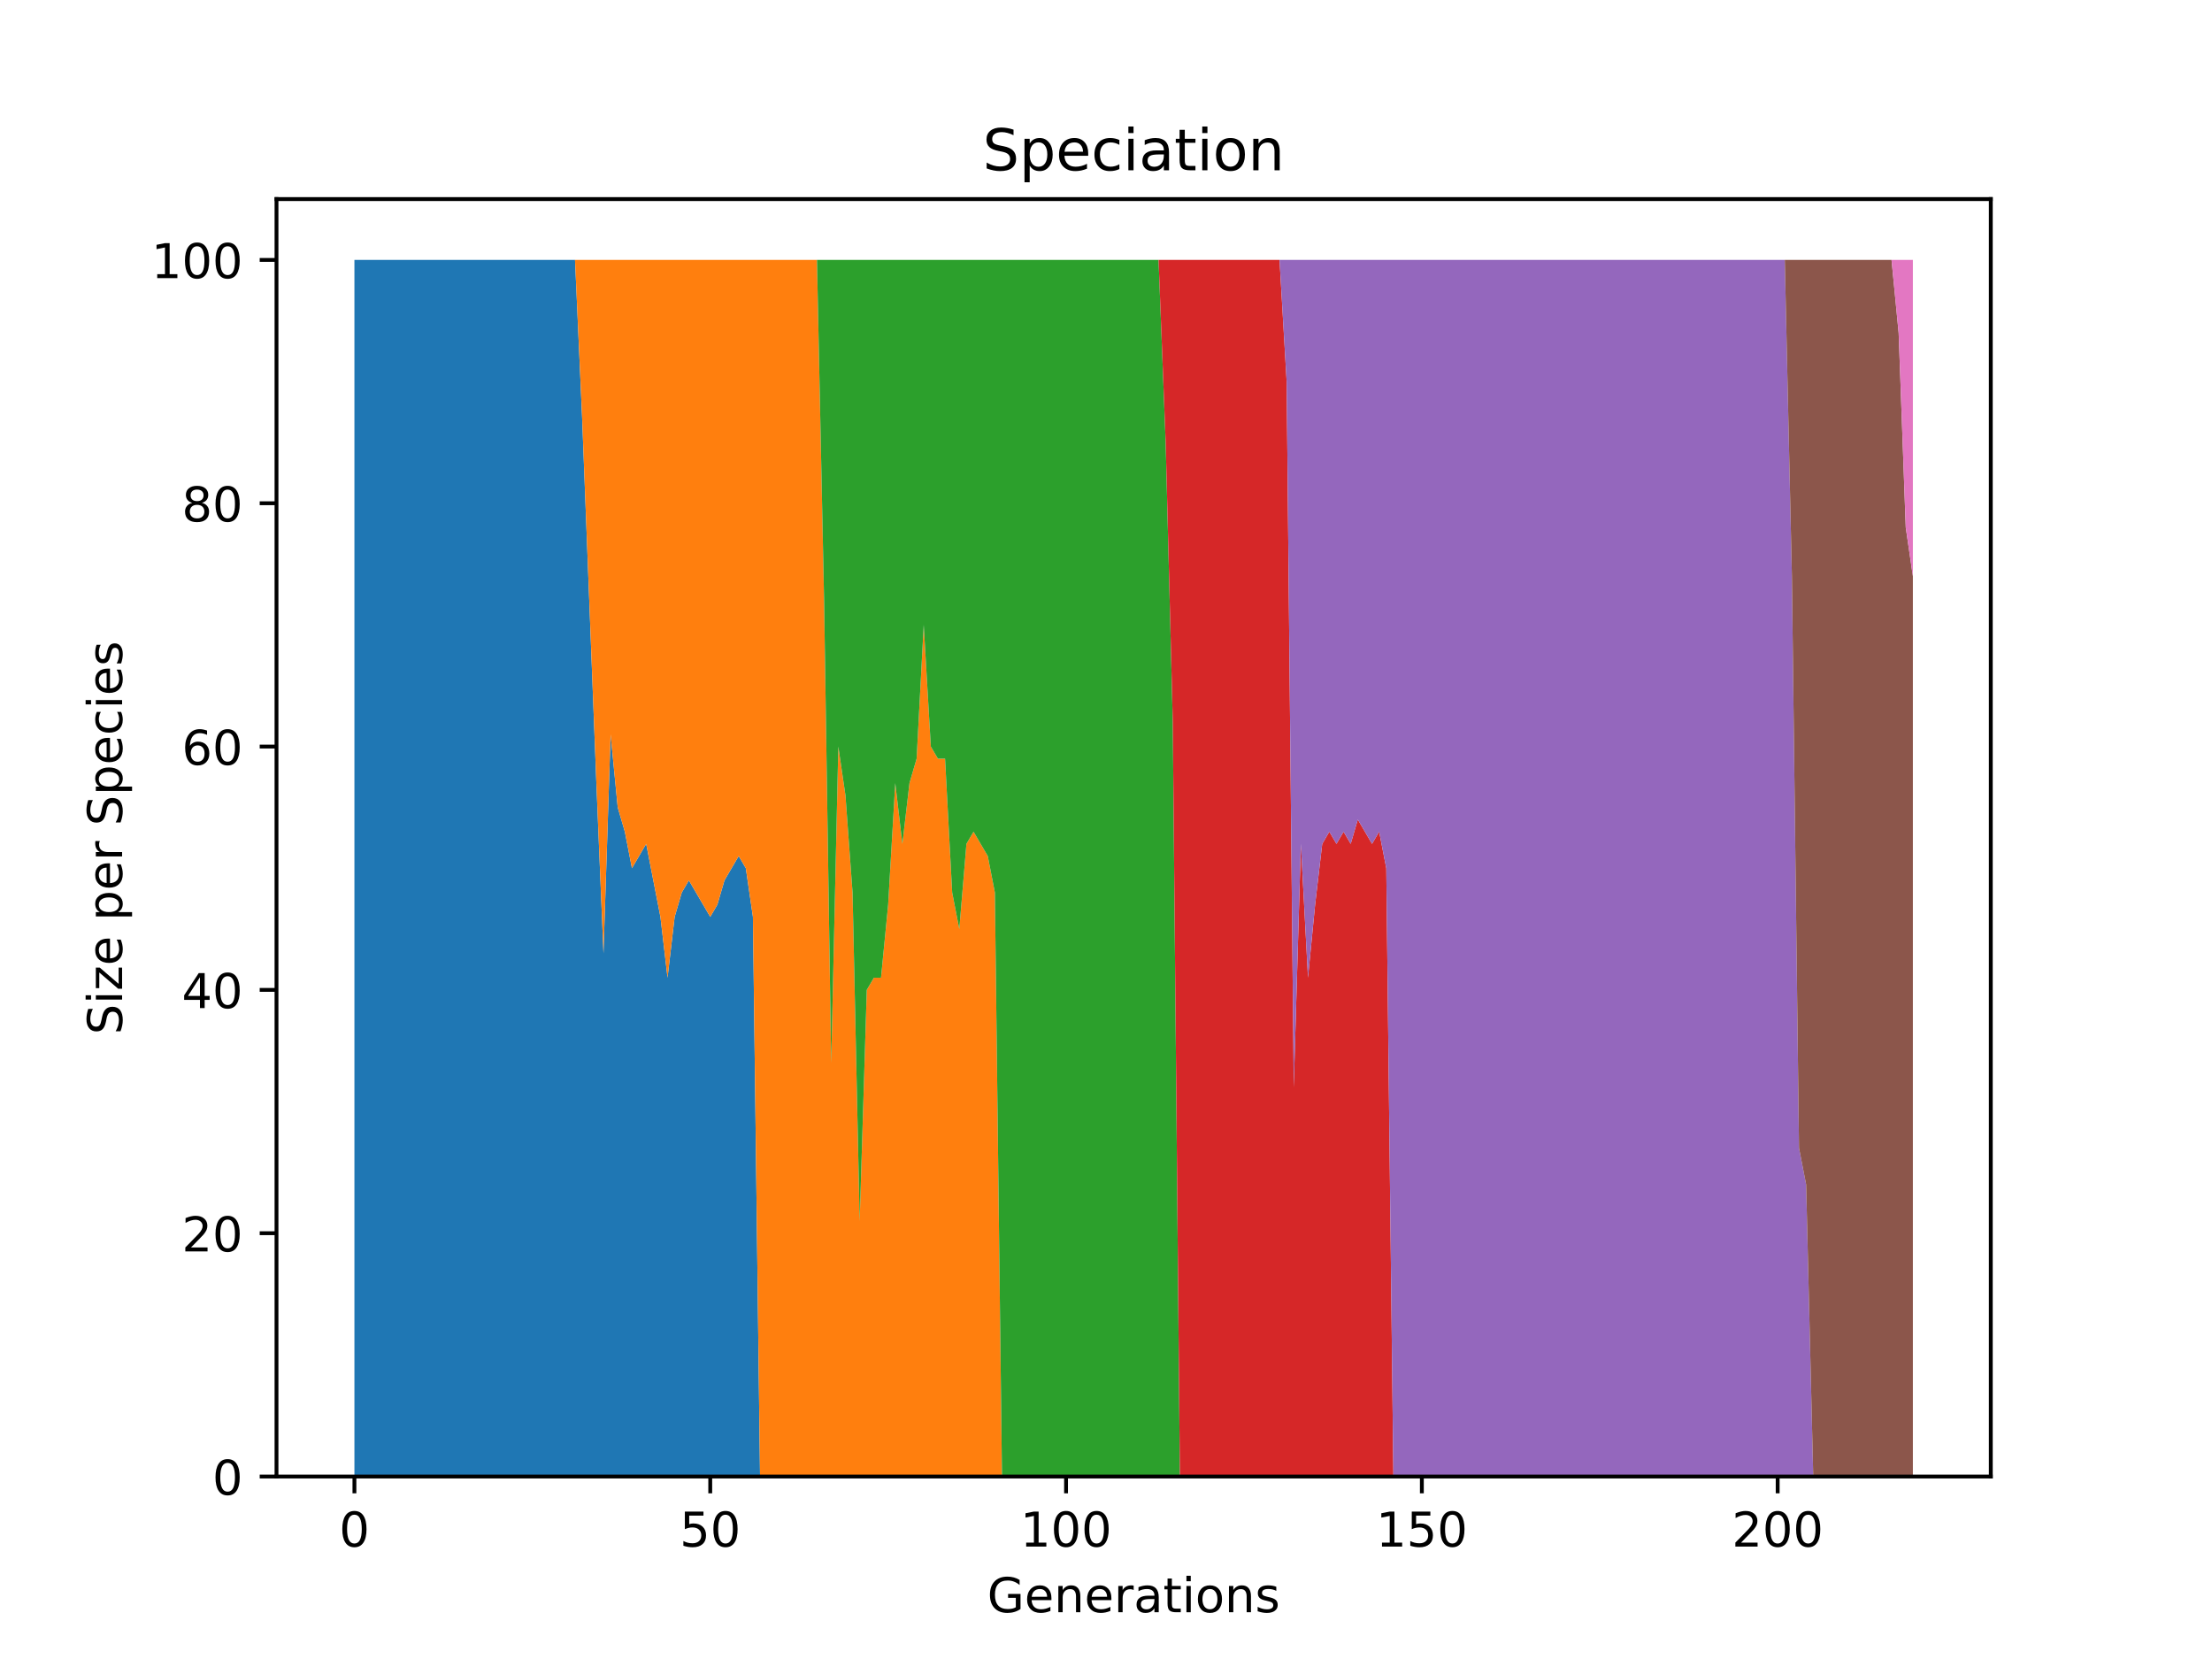 <?xml version="1.0" encoding="utf-8" standalone="no"?>
<!DOCTYPE svg PUBLIC "-//W3C//DTD SVG 1.1//EN"
  "http://www.w3.org/Graphics/SVG/1.1/DTD/svg11.dtd">
<!-- Created with matplotlib (https://matplotlib.org/) -->
<svg height="345.6pt" version="1.1" viewBox="0 0 460.8 345.6" width="460.8pt" xmlns="http://www.w3.org/2000/svg" xmlns:xlink="http://www.w3.org/1999/xlink">
 <defs>
  <style type="text/css">*{stroke-linecap:butt;stroke-linejoin:round;}</style>
 </defs>
 <g id="figure_1">
  <g id="patch_1">
   <path d="M 0 345.6 
L 460.8 345.6 
L 460.8 0 
L 0 0 
z
" style="fill:#ffffff;"/>
  </g>
  <g id="axes_1">
   <g id="patch_2">
    <path d="M 57.6 307.584 
L 414.72 307.584 
L 414.72 41.472 
L 57.6 41.472 
z
" style="fill:#ffffff;"/>
   </g>
   <g id="PolyCollection_1">
    <path clip-path="url(#pbc839e43ad)" d="M 73.833 54.144 
L 73.833 307.584 
L 75.315 307.584 
L 76.798 307.584 
L 78.28 307.584 
L 79.762 307.584 
L 81.245 307.584 
L 82.727 307.584 
L 84.21 307.584 
L 85.692 307.584 
L 87.175 307.584 
L 88.657 307.584 
L 90.14 307.584 
L 91.622 307.584 
L 93.104 307.584 
L 94.587 307.584 
L 96.069 307.584 
L 97.552 307.584 
L 99.034 307.584 
L 100.517 307.584 
L 101.999 307.584 
L 103.482 307.584 
L 104.964 307.584 
L 106.446 307.584 
L 107.929 307.584 
L 109.411 307.584 
L 110.894 307.584 
L 112.376 307.584 
L 113.859 307.584 
L 115.341 307.584 
L 116.824 307.584 
L 118.306 307.584 
L 119.788 307.584 
L 121.271 307.584 
L 122.753 307.584 
L 124.236 307.584 
L 125.718 307.584 
L 127.201 307.584 
L 128.683 307.584 
L 130.165 307.584 
L 131.648 307.584 
L 133.13 307.584 
L 134.613 307.584 
L 136.095 307.584 
L 137.578 307.584 
L 139.06 307.584 
L 140.543 307.584 
L 142.025 307.584 
L 143.507 307.584 
L 144.99 307.584 
L 146.472 307.584 
L 147.955 307.584 
L 149.437 307.584 
L 150.92 307.584 
L 152.402 307.584 
L 153.885 307.584 
L 155.367 307.584 
L 156.849 307.584 
L 158.332 307.584 
L 159.814 307.584 
L 161.297 307.584 
L 162.779 307.584 
L 164.262 307.584 
L 165.744 307.584 
L 167.227 307.584 
L 168.709 307.584 
L 170.191 307.584 
L 171.674 307.584 
L 173.156 307.584 
L 174.639 307.584 
L 176.121 307.584 
L 177.604 307.584 
L 179.086 307.584 
L 180.568 307.584 
L 182.051 307.584 
L 183.533 307.584 
L 185.016 307.584 
L 186.498 307.584 
L 187.981 307.584 
L 189.463 307.584 
L 190.946 307.584 
L 192.428 307.584 
L 193.91 307.584 
L 195.393 307.584 
L 196.875 307.584 
L 198.358 307.584 
L 199.84 307.584 
L 201.323 307.584 
L 202.805 307.584 
L 204.288 307.584 
L 205.77 307.584 
L 207.252 307.584 
L 208.735 307.584 
L 210.217 307.584 
L 211.7 307.584 
L 213.182 307.584 
L 214.665 307.584 
L 216.147 307.584 
L 217.629 307.584 
L 219.112 307.584 
L 220.594 307.584 
L 222.077 307.584 
L 223.559 307.584 
L 225.042 307.584 
L 226.524 307.584 
L 228.007 307.584 
L 229.489 307.584 
L 230.971 307.584 
L 232.454 307.584 
L 233.936 307.584 
L 235.419 307.584 
L 236.901 307.584 
L 238.384 307.584 
L 239.866 307.584 
L 241.349 307.584 
L 242.831 307.584 
L 244.313 307.584 
L 245.796 307.584 
L 247.278 307.584 
L 248.761 307.584 
L 250.243 307.584 
L 251.726 307.584 
L 253.208 307.584 
L 254.691 307.584 
L 256.173 307.584 
L 257.655 307.584 
L 259.138 307.584 
L 260.62 307.584 
L 262.103 307.584 
L 263.585 307.584 
L 265.068 307.584 
L 266.55 307.584 
L 268.032 307.584 
L 269.515 307.584 
L 270.997 307.584 
L 272.48 307.584 
L 273.962 307.584 
L 275.445 307.584 
L 276.927 307.584 
L 278.41 307.584 
L 279.892 307.584 
L 281.374 307.584 
L 282.857 307.584 
L 284.339 307.584 
L 285.822 307.584 
L 287.304 307.584 
L 288.787 307.584 
L 290.269 307.584 
L 291.752 307.584 
L 293.234 307.584 
L 294.716 307.584 
L 296.199 307.584 
L 297.681 307.584 
L 299.164 307.584 
L 300.646 307.584 
L 302.129 307.584 
L 303.611 307.584 
L 305.093 307.584 
L 306.576 307.584 
L 308.058 307.584 
L 309.541 307.584 
L 311.023 307.584 
L 312.506 307.584 
L 313.988 307.584 
L 315.471 307.584 
L 316.953 307.584 
L 318.435 307.584 
L 319.918 307.584 
L 321.4 307.584 
L 322.883 307.584 
L 324.365 307.584 
L 325.848 307.584 
L 327.33 307.584 
L 328.813 307.584 
L 330.295 307.584 
L 331.777 307.584 
L 333.26 307.584 
L 334.742 307.584 
L 336.225 307.584 
L 337.707 307.584 
L 339.19 307.584 
L 340.672 307.584 
L 342.155 307.584 
L 343.637 307.584 
L 345.119 307.584 
L 346.602 307.584 
L 348.084 307.584 
L 349.567 307.584 
L 351.049 307.584 
L 352.532 307.584 
L 354.014 307.584 
L 355.496 307.584 
L 356.979 307.584 
L 358.461 307.584 
L 359.944 307.584 
L 361.426 307.584 
L 362.909 307.584 
L 364.391 307.584 
L 365.874 307.584 
L 367.356 307.584 
L 368.838 307.584 
L 370.321 307.584 
L 371.803 307.584 
L 373.286 307.584 
L 374.768 307.584 
L 376.251 307.584 
L 377.733 307.584 
L 379.216 307.584 
L 380.698 307.584 
L 382.18 307.584 
L 383.663 307.584 
L 385.145 307.584 
L 386.628 307.584 
L 388.11 307.584 
L 389.593 307.584 
L 391.075 307.584 
L 392.558 307.584 
L 394.04 307.584 
L 395.522 307.584 
L 397.005 307.584 
L 398.487 307.584 
L 398.487 307.584 
L 398.487 307.584 
L 397.005 307.584 
L 395.522 307.584 
L 394.04 307.584 
L 392.558 307.584 
L 391.075 307.584 
L 389.593 307.584 
L 388.11 307.584 
L 386.628 307.584 
L 385.145 307.584 
L 383.663 307.584 
L 382.18 307.584 
L 380.698 307.584 
L 379.216 307.584 
L 377.733 307.584 
L 376.251 307.584 
L 374.768 307.584 
L 373.286 307.584 
L 371.803 307.584 
L 370.321 307.584 
L 368.838 307.584 
L 367.356 307.584 
L 365.874 307.584 
L 364.391 307.584 
L 362.909 307.584 
L 361.426 307.584 
L 359.944 307.584 
L 358.461 307.584 
L 356.979 307.584 
L 355.496 307.584 
L 354.014 307.584 
L 352.532 307.584 
L 351.049 307.584 
L 349.567 307.584 
L 348.084 307.584 
L 346.602 307.584 
L 345.119 307.584 
L 343.637 307.584 
L 342.155 307.584 
L 340.672 307.584 
L 339.19 307.584 
L 337.707 307.584 
L 336.225 307.584 
L 334.742 307.584 
L 333.26 307.584 
L 331.777 307.584 
L 330.295 307.584 
L 328.813 307.584 
L 327.33 307.584 
L 325.848 307.584 
L 324.365 307.584 
L 322.883 307.584 
L 321.4 307.584 
L 319.918 307.584 
L 318.435 307.584 
L 316.953 307.584 
L 315.471 307.584 
L 313.988 307.584 
L 312.506 307.584 
L 311.023 307.584 
L 309.541 307.584 
L 308.058 307.584 
L 306.576 307.584 
L 305.093 307.584 
L 303.611 307.584 
L 302.129 307.584 
L 300.646 307.584 
L 299.164 307.584 
L 297.681 307.584 
L 296.199 307.584 
L 294.716 307.584 
L 293.234 307.584 
L 291.752 307.584 
L 290.269 307.584 
L 288.787 307.584 
L 287.304 307.584 
L 285.822 307.584 
L 284.339 307.584 
L 282.857 307.584 
L 281.374 307.584 
L 279.892 307.584 
L 278.41 307.584 
L 276.927 307.584 
L 275.445 307.584 
L 273.962 307.584 
L 272.48 307.584 
L 270.997 307.584 
L 269.515 307.584 
L 268.032 307.584 
L 266.55 307.584 
L 265.068 307.584 
L 263.585 307.584 
L 262.103 307.584 
L 260.62 307.584 
L 259.138 307.584 
L 257.655 307.584 
L 256.173 307.584 
L 254.691 307.584 
L 253.208 307.584 
L 251.726 307.584 
L 250.243 307.584 
L 248.761 307.584 
L 247.278 307.584 
L 245.796 307.584 
L 244.313 307.584 
L 242.831 307.584 
L 241.349 307.584 
L 239.866 307.584 
L 238.384 307.584 
L 236.901 307.584 
L 235.419 307.584 
L 233.936 307.584 
L 232.454 307.584 
L 230.971 307.584 
L 229.489 307.584 
L 228.007 307.584 
L 226.524 307.584 
L 225.042 307.584 
L 223.559 307.584 
L 222.077 307.584 
L 220.594 307.584 
L 219.112 307.584 
L 217.629 307.584 
L 216.147 307.584 
L 214.665 307.584 
L 213.182 307.584 
L 211.7 307.584 
L 210.217 307.584 
L 208.735 307.584 
L 207.252 307.584 
L 205.77 307.584 
L 204.288 307.584 
L 202.805 307.584 
L 201.323 307.584 
L 199.84 307.584 
L 198.358 307.584 
L 196.875 307.584 
L 195.393 307.584 
L 193.91 307.584 
L 192.428 307.584 
L 190.946 307.584 
L 189.463 307.584 
L 187.981 307.584 
L 186.498 307.584 
L 185.016 307.584 
L 183.533 307.584 
L 182.051 307.584 
L 180.568 307.584 
L 179.086 307.584 
L 177.604 307.584 
L 176.121 307.584 
L 174.639 307.584 
L 173.156 307.584 
L 171.674 307.584 
L 170.191 307.584 
L 168.709 307.584 
L 167.227 307.584 
L 165.744 307.584 
L 164.262 307.584 
L 162.779 307.584 
L 161.297 307.584 
L 159.814 307.584 
L 158.332 307.584 
L 156.849 191.002 
L 155.367 180.864 
L 153.885 178.33 
L 152.402 180.864 
L 150.92 183.398 
L 149.437 188.467 
L 147.955 191.002 
L 146.472 188.467 
L 144.99 185.933 
L 143.507 183.398 
L 142.025 185.933 
L 140.543 191.002 
L 139.06 203.674 
L 137.578 191.002 
L 136.095 183.398 
L 134.613 175.795 
L 133.13 178.33 
L 131.648 180.864 
L 130.165 173.261 
L 128.683 168.192 
L 127.201 152.986 
L 125.718 198.605 
L 124.236 163.123 
L 122.753 125.107 
L 121.271 87.091 
L 119.788 54.144 
L 118.306 54.144 
L 116.824 54.144 
L 115.341 54.144 
L 113.859 54.144 
L 112.376 54.144 
L 110.894 54.144 
L 109.411 54.144 
L 107.929 54.144 
L 106.446 54.144 
L 104.964 54.144 
L 103.482 54.144 
L 101.999 54.144 
L 100.517 54.144 
L 99.034 54.144 
L 97.552 54.144 
L 96.069 54.144 
L 94.587 54.144 
L 93.104 54.144 
L 91.622 54.144 
L 90.14 54.144 
L 88.657 54.144 
L 87.175 54.144 
L 85.692 54.144 
L 84.21 54.144 
L 82.727 54.144 
L 81.245 54.144 
L 79.762 54.144 
L 78.28 54.144 
L 76.798 54.144 
L 75.315 54.144 
L 73.833 54.144 
z
" style="fill:#1f77b4;"/>
   </g>
   <g id="PolyCollection_2">
    <path clip-path="url(#pbc839e43ad)" d="M 73.833 54.144 
L 73.833 54.144 
L 75.315 54.144 
L 76.798 54.144 
L 78.28 54.144 
L 79.762 54.144 
L 81.245 54.144 
L 82.727 54.144 
L 84.21 54.144 
L 85.692 54.144 
L 87.175 54.144 
L 88.657 54.144 
L 90.14 54.144 
L 91.622 54.144 
L 93.104 54.144 
L 94.587 54.144 
L 96.069 54.144 
L 97.552 54.144 
L 99.034 54.144 
L 100.517 54.144 
L 101.999 54.144 
L 103.482 54.144 
L 104.964 54.144 
L 106.446 54.144 
L 107.929 54.144 
L 109.411 54.144 
L 110.894 54.144 
L 112.376 54.144 
L 113.859 54.144 
L 115.341 54.144 
L 116.824 54.144 
L 118.306 54.144 
L 119.788 54.144 
L 121.271 87.091 
L 122.753 125.107 
L 124.236 163.123 
L 125.718 198.605 
L 127.201 152.986 
L 128.683 168.192 
L 130.165 173.261 
L 131.648 180.864 
L 133.13 178.33 
L 134.613 175.795 
L 136.095 183.398 
L 137.578 191.002 
L 139.06 203.674 
L 140.543 191.002 
L 142.025 185.933 
L 143.507 183.398 
L 144.99 185.933 
L 146.472 188.467 
L 147.955 191.002 
L 149.437 188.467 
L 150.92 183.398 
L 152.402 180.864 
L 153.885 178.33 
L 155.367 180.864 
L 156.849 191.002 
L 158.332 307.584 
L 159.814 307.584 
L 161.297 307.584 
L 162.779 307.584 
L 164.262 307.584 
L 165.744 307.584 
L 167.227 307.584 
L 168.709 307.584 
L 170.191 307.584 
L 171.674 307.584 
L 173.156 307.584 
L 174.639 307.584 
L 176.121 307.584 
L 177.604 307.584 
L 179.086 307.584 
L 180.568 307.584 
L 182.051 307.584 
L 183.533 307.584 
L 185.016 307.584 
L 186.498 307.584 
L 187.981 307.584 
L 189.463 307.584 
L 190.946 307.584 
L 192.428 307.584 
L 193.91 307.584 
L 195.393 307.584 
L 196.875 307.584 
L 198.358 307.584 
L 199.84 307.584 
L 201.323 307.584 
L 202.805 307.584 
L 204.288 307.584 
L 205.77 307.584 
L 207.252 307.584 
L 208.735 307.584 
L 210.217 307.584 
L 211.7 307.584 
L 213.182 307.584 
L 214.665 307.584 
L 216.147 307.584 
L 217.629 307.584 
L 219.112 307.584 
L 220.594 307.584 
L 222.077 307.584 
L 223.559 307.584 
L 225.042 307.584 
L 226.524 307.584 
L 228.007 307.584 
L 229.489 307.584 
L 230.971 307.584 
L 232.454 307.584 
L 233.936 307.584 
L 235.419 307.584 
L 236.901 307.584 
L 238.384 307.584 
L 239.866 307.584 
L 241.349 307.584 
L 242.831 307.584 
L 244.313 307.584 
L 245.796 307.584 
L 247.278 307.584 
L 248.761 307.584 
L 250.243 307.584 
L 251.726 307.584 
L 253.208 307.584 
L 254.691 307.584 
L 256.173 307.584 
L 257.655 307.584 
L 259.138 307.584 
L 260.62 307.584 
L 262.103 307.584 
L 263.585 307.584 
L 265.068 307.584 
L 266.55 307.584 
L 268.032 307.584 
L 269.515 307.584 
L 270.997 307.584 
L 272.48 307.584 
L 273.962 307.584 
L 275.445 307.584 
L 276.927 307.584 
L 278.41 307.584 
L 279.892 307.584 
L 281.374 307.584 
L 282.857 307.584 
L 284.339 307.584 
L 285.822 307.584 
L 287.304 307.584 
L 288.787 307.584 
L 290.269 307.584 
L 291.752 307.584 
L 293.234 307.584 
L 294.716 307.584 
L 296.199 307.584 
L 297.681 307.584 
L 299.164 307.584 
L 300.646 307.584 
L 302.129 307.584 
L 303.611 307.584 
L 305.093 307.584 
L 306.576 307.584 
L 308.058 307.584 
L 309.541 307.584 
L 311.023 307.584 
L 312.506 307.584 
L 313.988 307.584 
L 315.471 307.584 
L 316.953 307.584 
L 318.435 307.584 
L 319.918 307.584 
L 321.4 307.584 
L 322.883 307.584 
L 324.365 307.584 
L 325.848 307.584 
L 327.33 307.584 
L 328.813 307.584 
L 330.295 307.584 
L 331.777 307.584 
L 333.26 307.584 
L 334.742 307.584 
L 336.225 307.584 
L 337.707 307.584 
L 339.19 307.584 
L 340.672 307.584 
L 342.155 307.584 
L 343.637 307.584 
L 345.119 307.584 
L 346.602 307.584 
L 348.084 307.584 
L 349.567 307.584 
L 351.049 307.584 
L 352.532 307.584 
L 354.014 307.584 
L 355.496 307.584 
L 356.979 307.584 
L 358.461 307.584 
L 359.944 307.584 
L 361.426 307.584 
L 362.909 307.584 
L 364.391 307.584 
L 365.874 307.584 
L 367.356 307.584 
L 368.838 307.584 
L 370.321 307.584 
L 371.803 307.584 
L 373.286 307.584 
L 374.768 307.584 
L 376.251 307.584 
L 377.733 307.584 
L 379.216 307.584 
L 380.698 307.584 
L 382.18 307.584 
L 383.663 307.584 
L 385.145 307.584 
L 386.628 307.584 
L 388.11 307.584 
L 389.593 307.584 
L 391.075 307.584 
L 392.558 307.584 
L 394.04 307.584 
L 395.522 307.584 
L 397.005 307.584 
L 398.487 307.584 
L 398.487 307.584 
L 398.487 307.584 
L 397.005 307.584 
L 395.522 307.584 
L 394.04 307.584 
L 392.558 307.584 
L 391.075 307.584 
L 389.593 307.584 
L 388.11 307.584 
L 386.628 307.584 
L 385.145 307.584 
L 383.663 307.584 
L 382.18 307.584 
L 380.698 307.584 
L 379.216 307.584 
L 377.733 307.584 
L 376.251 307.584 
L 374.768 307.584 
L 373.286 307.584 
L 371.803 307.584 
L 370.321 307.584 
L 368.838 307.584 
L 367.356 307.584 
L 365.874 307.584 
L 364.391 307.584 
L 362.909 307.584 
L 361.426 307.584 
L 359.944 307.584 
L 358.461 307.584 
L 356.979 307.584 
L 355.496 307.584 
L 354.014 307.584 
L 352.532 307.584 
L 351.049 307.584 
L 349.567 307.584 
L 348.084 307.584 
L 346.602 307.584 
L 345.119 307.584 
L 343.637 307.584 
L 342.155 307.584 
L 340.672 307.584 
L 339.19 307.584 
L 337.707 307.584 
L 336.225 307.584 
L 334.742 307.584 
L 333.26 307.584 
L 331.777 307.584 
L 330.295 307.584 
L 328.813 307.584 
L 327.33 307.584 
L 325.848 307.584 
L 324.365 307.584 
L 322.883 307.584 
L 321.4 307.584 
L 319.918 307.584 
L 318.435 307.584 
L 316.953 307.584 
L 315.471 307.584 
L 313.988 307.584 
L 312.506 307.584 
L 311.023 307.584 
L 309.541 307.584 
L 308.058 307.584 
L 306.576 307.584 
L 305.093 307.584 
L 303.611 307.584 
L 302.129 307.584 
L 300.646 307.584 
L 299.164 307.584 
L 297.681 307.584 
L 296.199 307.584 
L 294.716 307.584 
L 293.234 307.584 
L 291.752 307.584 
L 290.269 307.584 
L 288.787 307.584 
L 287.304 307.584 
L 285.822 307.584 
L 284.339 307.584 
L 282.857 307.584 
L 281.374 307.584 
L 279.892 307.584 
L 278.41 307.584 
L 276.927 307.584 
L 275.445 307.584 
L 273.962 307.584 
L 272.48 307.584 
L 270.997 307.584 
L 269.515 307.584 
L 268.032 307.584 
L 266.55 307.584 
L 265.068 307.584 
L 263.585 307.584 
L 262.103 307.584 
L 260.62 307.584 
L 259.138 307.584 
L 257.655 307.584 
L 256.173 307.584 
L 254.691 307.584 
L 253.208 307.584 
L 251.726 307.584 
L 250.243 307.584 
L 248.761 307.584 
L 247.278 307.584 
L 245.796 307.584 
L 244.313 307.584 
L 242.831 307.584 
L 241.349 307.584 
L 239.866 307.584 
L 238.384 307.584 
L 236.901 307.584 
L 235.419 307.584 
L 233.936 307.584 
L 232.454 307.584 
L 230.971 307.584 
L 229.489 307.584 
L 228.007 307.584 
L 226.524 307.584 
L 225.042 307.584 
L 223.559 307.584 
L 222.077 307.584 
L 220.594 307.584 
L 219.112 307.584 
L 217.629 307.584 
L 216.147 307.584 
L 214.665 307.584 
L 213.182 307.584 
L 211.7 307.584 
L 210.217 307.584 
L 208.735 307.584 
L 207.252 185.933 
L 205.77 178.33 
L 204.288 175.795 
L 202.805 173.261 
L 201.323 175.795 
L 199.84 193.536 
L 198.358 185.933 
L 196.875 158.054 
L 195.393 158.054 
L 193.91 155.52 
L 192.428 130.176 
L 190.946 158.054 
L 189.463 163.123 
L 187.981 175.795 
L 186.498 163.123 
L 185.016 188.467 
L 183.533 203.674 
L 182.051 203.674 
L 180.568 206.208 
L 179.086 254.362 
L 177.604 185.933 
L 176.121 165.658 
L 174.639 155.52 
L 173.156 221.414 
L 171.674 125.107 
L 170.191 54.144 
L 168.709 54.144 
L 167.227 54.144 
L 165.744 54.144 
L 164.262 54.144 
L 162.779 54.144 
L 161.297 54.144 
L 159.814 54.144 
L 158.332 54.144 
L 156.849 54.144 
L 155.367 54.144 
L 153.885 54.144 
L 152.402 54.144 
L 150.92 54.144 
L 149.437 54.144 
L 147.955 54.144 
L 146.472 54.144 
L 144.99 54.144 
L 143.507 54.144 
L 142.025 54.144 
L 140.543 54.144 
L 139.06 54.144 
L 137.578 54.144 
L 136.095 54.144 
L 134.613 54.144 
L 133.13 54.144 
L 131.648 54.144 
L 130.165 54.144 
L 128.683 54.144 
L 127.201 54.144 
L 125.718 54.144 
L 124.236 54.144 
L 122.753 54.144 
L 121.271 54.144 
L 119.788 54.144 
L 118.306 54.144 
L 116.824 54.144 
L 115.341 54.144 
L 113.859 54.144 
L 112.376 54.144 
L 110.894 54.144 
L 109.411 54.144 
L 107.929 54.144 
L 106.446 54.144 
L 104.964 54.144 
L 103.482 54.144 
L 101.999 54.144 
L 100.517 54.144 
L 99.034 54.144 
L 97.552 54.144 
L 96.069 54.144 
L 94.587 54.144 
L 93.104 54.144 
L 91.622 54.144 
L 90.14 54.144 
L 88.657 54.144 
L 87.175 54.144 
L 85.692 54.144 
L 84.21 54.144 
L 82.727 54.144 
L 81.245 54.144 
L 79.762 54.144 
L 78.28 54.144 
L 76.798 54.144 
L 75.315 54.144 
L 73.833 54.144 
z
" style="fill:#ff7f0e;"/>
   </g>
   <g id="PolyCollection_3">
    <path clip-path="url(#pbc839e43ad)" d="M 73.833 54.144 
L 73.833 54.144 
L 75.315 54.144 
L 76.798 54.144 
L 78.28 54.144 
L 79.762 54.144 
L 81.245 54.144 
L 82.727 54.144 
L 84.21 54.144 
L 85.692 54.144 
L 87.175 54.144 
L 88.657 54.144 
L 90.14 54.144 
L 91.622 54.144 
L 93.104 54.144 
L 94.587 54.144 
L 96.069 54.144 
L 97.552 54.144 
L 99.034 54.144 
L 100.517 54.144 
L 101.999 54.144 
L 103.482 54.144 
L 104.964 54.144 
L 106.446 54.144 
L 107.929 54.144 
L 109.411 54.144 
L 110.894 54.144 
L 112.376 54.144 
L 113.859 54.144 
L 115.341 54.144 
L 116.824 54.144 
L 118.306 54.144 
L 119.788 54.144 
L 121.271 54.144 
L 122.753 54.144 
L 124.236 54.144 
L 125.718 54.144 
L 127.201 54.144 
L 128.683 54.144 
L 130.165 54.144 
L 131.648 54.144 
L 133.13 54.144 
L 134.613 54.144 
L 136.095 54.144 
L 137.578 54.144 
L 139.06 54.144 
L 140.543 54.144 
L 142.025 54.144 
L 143.507 54.144 
L 144.99 54.144 
L 146.472 54.144 
L 147.955 54.144 
L 149.437 54.144 
L 150.92 54.144 
L 152.402 54.144 
L 153.885 54.144 
L 155.367 54.144 
L 156.849 54.144 
L 158.332 54.144 
L 159.814 54.144 
L 161.297 54.144 
L 162.779 54.144 
L 164.262 54.144 
L 165.744 54.144 
L 167.227 54.144 
L 168.709 54.144 
L 170.191 54.144 
L 171.674 125.107 
L 173.156 221.414 
L 174.639 155.52 
L 176.121 165.658 
L 177.604 185.933 
L 179.086 254.362 
L 180.568 206.208 
L 182.051 203.674 
L 183.533 203.674 
L 185.016 188.467 
L 186.498 163.123 
L 187.981 175.795 
L 189.463 163.123 
L 190.946 158.054 
L 192.428 130.176 
L 193.91 155.52 
L 195.393 158.054 
L 196.875 158.054 
L 198.358 185.933 
L 199.84 193.536 
L 201.323 175.795 
L 202.805 173.261 
L 204.288 175.795 
L 205.77 178.33 
L 207.252 185.933 
L 208.735 307.584 
L 210.217 307.584 
L 211.7 307.584 
L 213.182 307.584 
L 214.665 307.584 
L 216.147 307.584 
L 217.629 307.584 
L 219.112 307.584 
L 220.594 307.584 
L 222.077 307.584 
L 223.559 307.584 
L 225.042 307.584 
L 226.524 307.584 
L 228.007 307.584 
L 229.489 307.584 
L 230.971 307.584 
L 232.454 307.584 
L 233.936 307.584 
L 235.419 307.584 
L 236.901 307.584 
L 238.384 307.584 
L 239.866 307.584 
L 241.349 307.584 
L 242.831 307.584 
L 244.313 307.584 
L 245.796 307.584 
L 247.278 307.584 
L 248.761 307.584 
L 250.243 307.584 
L 251.726 307.584 
L 253.208 307.584 
L 254.691 307.584 
L 256.173 307.584 
L 257.655 307.584 
L 259.138 307.584 
L 260.62 307.584 
L 262.103 307.584 
L 263.585 307.584 
L 265.068 307.584 
L 266.55 307.584 
L 268.032 307.584 
L 269.515 307.584 
L 270.997 307.584 
L 272.48 307.584 
L 273.962 307.584 
L 275.445 307.584 
L 276.927 307.584 
L 278.41 307.584 
L 279.892 307.584 
L 281.374 307.584 
L 282.857 307.584 
L 284.339 307.584 
L 285.822 307.584 
L 287.304 307.584 
L 288.787 307.584 
L 290.269 307.584 
L 291.752 307.584 
L 293.234 307.584 
L 294.716 307.584 
L 296.199 307.584 
L 297.681 307.584 
L 299.164 307.584 
L 300.646 307.584 
L 302.129 307.584 
L 303.611 307.584 
L 305.093 307.584 
L 306.576 307.584 
L 308.058 307.584 
L 309.541 307.584 
L 311.023 307.584 
L 312.506 307.584 
L 313.988 307.584 
L 315.471 307.584 
L 316.953 307.584 
L 318.435 307.584 
L 319.918 307.584 
L 321.4 307.584 
L 322.883 307.584 
L 324.365 307.584 
L 325.848 307.584 
L 327.33 307.584 
L 328.813 307.584 
L 330.295 307.584 
L 331.777 307.584 
L 333.26 307.584 
L 334.742 307.584 
L 336.225 307.584 
L 337.707 307.584 
L 339.19 307.584 
L 340.672 307.584 
L 342.155 307.584 
L 343.637 307.584 
L 345.119 307.584 
L 346.602 307.584 
L 348.084 307.584 
L 349.567 307.584 
L 351.049 307.584 
L 352.532 307.584 
L 354.014 307.584 
L 355.496 307.584 
L 356.979 307.584 
L 358.461 307.584 
L 359.944 307.584 
L 361.426 307.584 
L 362.909 307.584 
L 364.391 307.584 
L 365.874 307.584 
L 367.356 307.584 
L 368.838 307.584 
L 370.321 307.584 
L 371.803 307.584 
L 373.286 307.584 
L 374.768 307.584 
L 376.251 307.584 
L 377.733 307.584 
L 379.216 307.584 
L 380.698 307.584 
L 382.18 307.584 
L 383.663 307.584 
L 385.145 307.584 
L 386.628 307.584 
L 388.11 307.584 
L 389.593 307.584 
L 391.075 307.584 
L 392.558 307.584 
L 394.04 307.584 
L 395.522 307.584 
L 397.005 307.584 
L 398.487 307.584 
L 398.487 307.584 
L 398.487 307.584 
L 397.005 307.584 
L 395.522 307.584 
L 394.04 307.584 
L 392.558 307.584 
L 391.075 307.584 
L 389.593 307.584 
L 388.11 307.584 
L 386.628 307.584 
L 385.145 307.584 
L 383.663 307.584 
L 382.18 307.584 
L 380.698 307.584 
L 379.216 307.584 
L 377.733 307.584 
L 376.251 307.584 
L 374.768 307.584 
L 373.286 307.584 
L 371.803 307.584 
L 370.321 307.584 
L 368.838 307.584 
L 367.356 307.584 
L 365.874 307.584 
L 364.391 307.584 
L 362.909 307.584 
L 361.426 307.584 
L 359.944 307.584 
L 358.461 307.584 
L 356.979 307.584 
L 355.496 307.584 
L 354.014 307.584 
L 352.532 307.584 
L 351.049 307.584 
L 349.567 307.584 
L 348.084 307.584 
L 346.602 307.584 
L 345.119 307.584 
L 343.637 307.584 
L 342.155 307.584 
L 340.672 307.584 
L 339.19 307.584 
L 337.707 307.584 
L 336.225 307.584 
L 334.742 307.584 
L 333.26 307.584 
L 331.777 307.584 
L 330.295 307.584 
L 328.813 307.584 
L 327.33 307.584 
L 325.848 307.584 
L 324.365 307.584 
L 322.883 307.584 
L 321.4 307.584 
L 319.918 307.584 
L 318.435 307.584 
L 316.953 307.584 
L 315.471 307.584 
L 313.988 307.584 
L 312.506 307.584 
L 311.023 307.584 
L 309.541 307.584 
L 308.058 307.584 
L 306.576 307.584 
L 305.093 307.584 
L 303.611 307.584 
L 302.129 307.584 
L 300.646 307.584 
L 299.164 307.584 
L 297.681 307.584 
L 296.199 307.584 
L 294.716 307.584 
L 293.234 307.584 
L 291.752 307.584 
L 290.269 307.584 
L 288.787 307.584 
L 287.304 307.584 
L 285.822 307.584 
L 284.339 307.584 
L 282.857 307.584 
L 281.374 307.584 
L 279.892 307.584 
L 278.41 307.584 
L 276.927 307.584 
L 275.445 307.584 
L 273.962 307.584 
L 272.48 307.584 
L 270.997 307.584 
L 269.515 307.584 
L 268.032 307.584 
L 266.55 307.584 
L 265.068 307.584 
L 263.585 307.584 
L 262.103 307.584 
L 260.62 307.584 
L 259.138 307.584 
L 257.655 307.584 
L 256.173 307.584 
L 254.691 307.584 
L 253.208 307.584 
L 251.726 307.584 
L 250.243 307.584 
L 248.761 307.584 
L 247.278 307.584 
L 245.796 307.584 
L 244.313 150.451 
L 242.831 92.16 
L 241.349 54.144 
L 239.866 54.144 
L 238.384 54.144 
L 236.901 54.144 
L 235.419 54.144 
L 233.936 54.144 
L 232.454 54.144 
L 230.971 54.144 
L 229.489 54.144 
L 228.007 54.144 
L 226.524 54.144 
L 225.042 54.144 
L 223.559 54.144 
L 222.077 54.144 
L 220.594 54.144 
L 219.112 54.144 
L 217.629 54.144 
L 216.147 54.144 
L 214.665 54.144 
L 213.182 54.144 
L 211.7 54.144 
L 210.217 54.144 
L 208.735 54.144 
L 207.252 54.144 
L 205.77 54.144 
L 204.288 54.144 
L 202.805 54.144 
L 201.323 54.144 
L 199.84 54.144 
L 198.358 54.144 
L 196.875 54.144 
L 195.393 54.144 
L 193.91 54.144 
L 192.428 54.144 
L 190.946 54.144 
L 189.463 54.144 
L 187.981 54.144 
L 186.498 54.144 
L 185.016 54.144 
L 183.533 54.144 
L 182.051 54.144 
L 180.568 54.144 
L 179.086 54.144 
L 177.604 54.144 
L 176.121 54.144 
L 174.639 54.144 
L 173.156 54.144 
L 171.674 54.144 
L 170.191 54.144 
L 168.709 54.144 
L 167.227 54.144 
L 165.744 54.144 
L 164.262 54.144 
L 162.779 54.144 
L 161.297 54.144 
L 159.814 54.144 
L 158.332 54.144 
L 156.849 54.144 
L 155.367 54.144 
L 153.885 54.144 
L 152.402 54.144 
L 150.92 54.144 
L 149.437 54.144 
L 147.955 54.144 
L 146.472 54.144 
L 144.99 54.144 
L 143.507 54.144 
L 142.025 54.144 
L 140.543 54.144 
L 139.06 54.144 
L 137.578 54.144 
L 136.095 54.144 
L 134.613 54.144 
L 133.13 54.144 
L 131.648 54.144 
L 130.165 54.144 
L 128.683 54.144 
L 127.201 54.144 
L 125.718 54.144 
L 124.236 54.144 
L 122.753 54.144 
L 121.271 54.144 
L 119.788 54.144 
L 118.306 54.144 
L 116.824 54.144 
L 115.341 54.144 
L 113.859 54.144 
L 112.376 54.144 
L 110.894 54.144 
L 109.411 54.144 
L 107.929 54.144 
L 106.446 54.144 
L 104.964 54.144 
L 103.482 54.144 
L 101.999 54.144 
L 100.517 54.144 
L 99.034 54.144 
L 97.552 54.144 
L 96.069 54.144 
L 94.587 54.144 
L 93.104 54.144 
L 91.622 54.144 
L 90.14 54.144 
L 88.657 54.144 
L 87.175 54.144 
L 85.692 54.144 
L 84.21 54.144 
L 82.727 54.144 
L 81.245 54.144 
L 79.762 54.144 
L 78.28 54.144 
L 76.798 54.144 
L 75.315 54.144 
L 73.833 54.144 
z
" style="fill:#2ca02c;"/>
   </g>
   <g id="PolyCollection_4">
    <path clip-path="url(#pbc839e43ad)" d="M 73.833 54.144 
L 73.833 54.144 
L 75.315 54.144 
L 76.798 54.144 
L 78.28 54.144 
L 79.762 54.144 
L 81.245 54.144 
L 82.727 54.144 
L 84.21 54.144 
L 85.692 54.144 
L 87.175 54.144 
L 88.657 54.144 
L 90.14 54.144 
L 91.622 54.144 
L 93.104 54.144 
L 94.587 54.144 
L 96.069 54.144 
L 97.552 54.144 
L 99.034 54.144 
L 100.517 54.144 
L 101.999 54.144 
L 103.482 54.144 
L 104.964 54.144 
L 106.446 54.144 
L 107.929 54.144 
L 109.411 54.144 
L 110.894 54.144 
L 112.376 54.144 
L 113.859 54.144 
L 115.341 54.144 
L 116.824 54.144 
L 118.306 54.144 
L 119.788 54.144 
L 121.271 54.144 
L 122.753 54.144 
L 124.236 54.144 
L 125.718 54.144 
L 127.201 54.144 
L 128.683 54.144 
L 130.165 54.144 
L 131.648 54.144 
L 133.13 54.144 
L 134.613 54.144 
L 136.095 54.144 
L 137.578 54.144 
L 139.06 54.144 
L 140.543 54.144 
L 142.025 54.144 
L 143.507 54.144 
L 144.99 54.144 
L 146.472 54.144 
L 147.955 54.144 
L 149.437 54.144 
L 150.92 54.144 
L 152.402 54.144 
L 153.885 54.144 
L 155.367 54.144 
L 156.849 54.144 
L 158.332 54.144 
L 159.814 54.144 
L 161.297 54.144 
L 162.779 54.144 
L 164.262 54.144 
L 165.744 54.144 
L 167.227 54.144 
L 168.709 54.144 
L 170.191 54.144 
L 171.674 54.144 
L 173.156 54.144 
L 174.639 54.144 
L 176.121 54.144 
L 177.604 54.144 
L 179.086 54.144 
L 180.568 54.144 
L 182.051 54.144 
L 183.533 54.144 
L 185.016 54.144 
L 186.498 54.144 
L 187.981 54.144 
L 189.463 54.144 
L 190.946 54.144 
L 192.428 54.144 
L 193.91 54.144 
L 195.393 54.144 
L 196.875 54.144 
L 198.358 54.144 
L 199.84 54.144 
L 201.323 54.144 
L 202.805 54.144 
L 204.288 54.144 
L 205.77 54.144 
L 207.252 54.144 
L 208.735 54.144 
L 210.217 54.144 
L 211.7 54.144 
L 213.182 54.144 
L 214.665 54.144 
L 216.147 54.144 
L 217.629 54.144 
L 219.112 54.144 
L 220.594 54.144 
L 222.077 54.144 
L 223.559 54.144 
L 225.042 54.144 
L 226.524 54.144 
L 228.007 54.144 
L 229.489 54.144 
L 230.971 54.144 
L 232.454 54.144 
L 233.936 54.144 
L 235.419 54.144 
L 236.901 54.144 
L 238.384 54.144 
L 239.866 54.144 
L 241.349 54.144 
L 242.831 92.16 
L 244.313 150.451 
L 245.796 307.584 
L 247.278 307.584 
L 248.761 307.584 
L 250.243 307.584 
L 251.726 307.584 
L 253.208 307.584 
L 254.691 307.584 
L 256.173 307.584 
L 257.655 307.584 
L 259.138 307.584 
L 260.62 307.584 
L 262.103 307.584 
L 263.585 307.584 
L 265.068 307.584 
L 266.55 307.584 
L 268.032 307.584 
L 269.515 307.584 
L 270.997 307.584 
L 272.48 307.584 
L 273.962 307.584 
L 275.445 307.584 
L 276.927 307.584 
L 278.41 307.584 
L 279.892 307.584 
L 281.374 307.584 
L 282.857 307.584 
L 284.339 307.584 
L 285.822 307.584 
L 287.304 307.584 
L 288.787 307.584 
L 290.269 307.584 
L 291.752 307.584 
L 293.234 307.584 
L 294.716 307.584 
L 296.199 307.584 
L 297.681 307.584 
L 299.164 307.584 
L 300.646 307.584 
L 302.129 307.584 
L 303.611 307.584 
L 305.093 307.584 
L 306.576 307.584 
L 308.058 307.584 
L 309.541 307.584 
L 311.023 307.584 
L 312.506 307.584 
L 313.988 307.584 
L 315.471 307.584 
L 316.953 307.584 
L 318.435 307.584 
L 319.918 307.584 
L 321.4 307.584 
L 322.883 307.584 
L 324.365 307.584 
L 325.848 307.584 
L 327.33 307.584 
L 328.813 307.584 
L 330.295 307.584 
L 331.777 307.584 
L 333.26 307.584 
L 334.742 307.584 
L 336.225 307.584 
L 337.707 307.584 
L 339.19 307.584 
L 340.672 307.584 
L 342.155 307.584 
L 343.637 307.584 
L 345.119 307.584 
L 346.602 307.584 
L 348.084 307.584 
L 349.567 307.584 
L 351.049 307.584 
L 352.532 307.584 
L 354.014 307.584 
L 355.496 307.584 
L 356.979 307.584 
L 358.461 307.584 
L 359.944 307.584 
L 361.426 307.584 
L 362.909 307.584 
L 364.391 307.584 
L 365.874 307.584 
L 367.356 307.584 
L 368.838 307.584 
L 370.321 307.584 
L 371.803 307.584 
L 373.286 307.584 
L 374.768 307.584 
L 376.251 307.584 
L 377.733 307.584 
L 379.216 307.584 
L 380.698 307.584 
L 382.18 307.584 
L 383.663 307.584 
L 385.145 307.584 
L 386.628 307.584 
L 388.11 307.584 
L 389.593 307.584 
L 391.075 307.584 
L 392.558 307.584 
L 394.04 307.584 
L 395.522 307.584 
L 397.005 307.584 
L 398.487 307.584 
L 398.487 307.584 
L 398.487 307.584 
L 397.005 307.584 
L 395.522 307.584 
L 394.04 307.584 
L 392.558 307.584 
L 391.075 307.584 
L 389.593 307.584 
L 388.11 307.584 
L 386.628 307.584 
L 385.145 307.584 
L 383.663 307.584 
L 382.18 307.584 
L 380.698 307.584 
L 379.216 307.584 
L 377.733 307.584 
L 376.251 307.584 
L 374.768 307.584 
L 373.286 307.584 
L 371.803 307.584 
L 370.321 307.584 
L 368.838 307.584 
L 367.356 307.584 
L 365.874 307.584 
L 364.391 307.584 
L 362.909 307.584 
L 361.426 307.584 
L 359.944 307.584 
L 358.461 307.584 
L 356.979 307.584 
L 355.496 307.584 
L 354.014 307.584 
L 352.532 307.584 
L 351.049 307.584 
L 349.567 307.584 
L 348.084 307.584 
L 346.602 307.584 
L 345.119 307.584 
L 343.637 307.584 
L 342.155 307.584 
L 340.672 307.584 
L 339.19 307.584 
L 337.707 307.584 
L 336.225 307.584 
L 334.742 307.584 
L 333.26 307.584 
L 331.777 307.584 
L 330.295 307.584 
L 328.813 307.584 
L 327.33 307.584 
L 325.848 307.584 
L 324.365 307.584 
L 322.883 307.584 
L 321.4 307.584 
L 319.918 307.584 
L 318.435 307.584 
L 316.953 307.584 
L 315.471 307.584 
L 313.988 307.584 
L 312.506 307.584 
L 311.023 307.584 
L 309.541 307.584 
L 308.058 307.584 
L 306.576 307.584 
L 305.093 307.584 
L 303.611 307.584 
L 302.129 307.584 
L 300.646 307.584 
L 299.164 307.584 
L 297.681 307.584 
L 296.199 307.584 
L 294.716 307.584 
L 293.234 307.584 
L 291.752 307.584 
L 290.269 307.584 
L 288.787 180.864 
L 287.304 173.261 
L 285.822 175.795 
L 284.339 173.261 
L 282.857 170.726 
L 281.374 175.795 
L 279.892 173.261 
L 278.41 175.795 
L 276.927 173.261 
L 275.445 175.795 
L 273.962 188.467 
L 272.48 203.674 
L 270.997 175.795 
L 269.515 226.483 
L 268.032 79.488 
L 266.55 54.144 
L 265.068 54.144 
L 263.585 54.144 
L 262.103 54.144 
L 260.62 54.144 
L 259.138 54.144 
L 257.655 54.144 
L 256.173 54.144 
L 254.691 54.144 
L 253.208 54.144 
L 251.726 54.144 
L 250.243 54.144 
L 248.761 54.144 
L 247.278 54.144 
L 245.796 54.144 
L 244.313 54.144 
L 242.831 54.144 
L 241.349 54.144 
L 239.866 54.144 
L 238.384 54.144 
L 236.901 54.144 
L 235.419 54.144 
L 233.936 54.144 
L 232.454 54.144 
L 230.971 54.144 
L 229.489 54.144 
L 228.007 54.144 
L 226.524 54.144 
L 225.042 54.144 
L 223.559 54.144 
L 222.077 54.144 
L 220.594 54.144 
L 219.112 54.144 
L 217.629 54.144 
L 216.147 54.144 
L 214.665 54.144 
L 213.182 54.144 
L 211.7 54.144 
L 210.217 54.144 
L 208.735 54.144 
L 207.252 54.144 
L 205.77 54.144 
L 204.288 54.144 
L 202.805 54.144 
L 201.323 54.144 
L 199.84 54.144 
L 198.358 54.144 
L 196.875 54.144 
L 195.393 54.144 
L 193.91 54.144 
L 192.428 54.144 
L 190.946 54.144 
L 189.463 54.144 
L 187.981 54.144 
L 186.498 54.144 
L 185.016 54.144 
L 183.533 54.144 
L 182.051 54.144 
L 180.568 54.144 
L 179.086 54.144 
L 177.604 54.144 
L 176.121 54.144 
L 174.639 54.144 
L 173.156 54.144 
L 171.674 54.144 
L 170.191 54.144 
L 168.709 54.144 
L 167.227 54.144 
L 165.744 54.144 
L 164.262 54.144 
L 162.779 54.144 
L 161.297 54.144 
L 159.814 54.144 
L 158.332 54.144 
L 156.849 54.144 
L 155.367 54.144 
L 153.885 54.144 
L 152.402 54.144 
L 150.92 54.144 
L 149.437 54.144 
L 147.955 54.144 
L 146.472 54.144 
L 144.99 54.144 
L 143.507 54.144 
L 142.025 54.144 
L 140.543 54.144 
L 139.06 54.144 
L 137.578 54.144 
L 136.095 54.144 
L 134.613 54.144 
L 133.13 54.144 
L 131.648 54.144 
L 130.165 54.144 
L 128.683 54.144 
L 127.201 54.144 
L 125.718 54.144 
L 124.236 54.144 
L 122.753 54.144 
L 121.271 54.144 
L 119.788 54.144 
L 118.306 54.144 
L 116.824 54.144 
L 115.341 54.144 
L 113.859 54.144 
L 112.376 54.144 
L 110.894 54.144 
L 109.411 54.144 
L 107.929 54.144 
L 106.446 54.144 
L 104.964 54.144 
L 103.482 54.144 
L 101.999 54.144 
L 100.517 54.144 
L 99.034 54.144 
L 97.552 54.144 
L 96.069 54.144 
L 94.587 54.144 
L 93.104 54.144 
L 91.622 54.144 
L 90.14 54.144 
L 88.657 54.144 
L 87.175 54.144 
L 85.692 54.144 
L 84.21 54.144 
L 82.727 54.144 
L 81.245 54.144 
L 79.762 54.144 
L 78.28 54.144 
L 76.798 54.144 
L 75.315 54.144 
L 73.833 54.144 
z
" style="fill:#d62728;"/>
   </g>
   <g id="PolyCollection_5">
    <path clip-path="url(#pbc839e43ad)" d="M 73.833 54.144 
L 73.833 54.144 
L 75.315 54.144 
L 76.798 54.144 
L 78.28 54.144 
L 79.762 54.144 
L 81.245 54.144 
L 82.727 54.144 
L 84.21 54.144 
L 85.692 54.144 
L 87.175 54.144 
L 88.657 54.144 
L 90.14 54.144 
L 91.622 54.144 
L 93.104 54.144 
L 94.587 54.144 
L 96.069 54.144 
L 97.552 54.144 
L 99.034 54.144 
L 100.517 54.144 
L 101.999 54.144 
L 103.482 54.144 
L 104.964 54.144 
L 106.446 54.144 
L 107.929 54.144 
L 109.411 54.144 
L 110.894 54.144 
L 112.376 54.144 
L 113.859 54.144 
L 115.341 54.144 
L 116.824 54.144 
L 118.306 54.144 
L 119.788 54.144 
L 121.271 54.144 
L 122.753 54.144 
L 124.236 54.144 
L 125.718 54.144 
L 127.201 54.144 
L 128.683 54.144 
L 130.165 54.144 
L 131.648 54.144 
L 133.13 54.144 
L 134.613 54.144 
L 136.095 54.144 
L 137.578 54.144 
L 139.06 54.144 
L 140.543 54.144 
L 142.025 54.144 
L 143.507 54.144 
L 144.99 54.144 
L 146.472 54.144 
L 147.955 54.144 
L 149.437 54.144 
L 150.92 54.144 
L 152.402 54.144 
L 153.885 54.144 
L 155.367 54.144 
L 156.849 54.144 
L 158.332 54.144 
L 159.814 54.144 
L 161.297 54.144 
L 162.779 54.144 
L 164.262 54.144 
L 165.744 54.144 
L 167.227 54.144 
L 168.709 54.144 
L 170.191 54.144 
L 171.674 54.144 
L 173.156 54.144 
L 174.639 54.144 
L 176.121 54.144 
L 177.604 54.144 
L 179.086 54.144 
L 180.568 54.144 
L 182.051 54.144 
L 183.533 54.144 
L 185.016 54.144 
L 186.498 54.144 
L 187.981 54.144 
L 189.463 54.144 
L 190.946 54.144 
L 192.428 54.144 
L 193.91 54.144 
L 195.393 54.144 
L 196.875 54.144 
L 198.358 54.144 
L 199.84 54.144 
L 201.323 54.144 
L 202.805 54.144 
L 204.288 54.144 
L 205.77 54.144 
L 207.252 54.144 
L 208.735 54.144 
L 210.217 54.144 
L 211.7 54.144 
L 213.182 54.144 
L 214.665 54.144 
L 216.147 54.144 
L 217.629 54.144 
L 219.112 54.144 
L 220.594 54.144 
L 222.077 54.144 
L 223.559 54.144 
L 225.042 54.144 
L 226.524 54.144 
L 228.007 54.144 
L 229.489 54.144 
L 230.971 54.144 
L 232.454 54.144 
L 233.936 54.144 
L 235.419 54.144 
L 236.901 54.144 
L 238.384 54.144 
L 239.866 54.144 
L 241.349 54.144 
L 242.831 54.144 
L 244.313 54.144 
L 245.796 54.144 
L 247.278 54.144 
L 248.761 54.144 
L 250.243 54.144 
L 251.726 54.144 
L 253.208 54.144 
L 254.691 54.144 
L 256.173 54.144 
L 257.655 54.144 
L 259.138 54.144 
L 260.62 54.144 
L 262.103 54.144 
L 263.585 54.144 
L 265.068 54.144 
L 266.55 54.144 
L 268.032 79.488 
L 269.515 226.483 
L 270.997 175.795 
L 272.48 203.674 
L 273.962 188.467 
L 275.445 175.795 
L 276.927 173.261 
L 278.41 175.795 
L 279.892 173.261 
L 281.374 175.795 
L 282.857 170.726 
L 284.339 173.261 
L 285.822 175.795 
L 287.304 173.261 
L 288.787 180.864 
L 290.269 307.584 
L 291.752 307.584 
L 293.234 307.584 
L 294.716 307.584 
L 296.199 307.584 
L 297.681 307.584 
L 299.164 307.584 
L 300.646 307.584 
L 302.129 307.584 
L 303.611 307.584 
L 305.093 307.584 
L 306.576 307.584 
L 308.058 307.584 
L 309.541 307.584 
L 311.023 307.584 
L 312.506 307.584 
L 313.988 307.584 
L 315.471 307.584 
L 316.953 307.584 
L 318.435 307.584 
L 319.918 307.584 
L 321.4 307.584 
L 322.883 307.584 
L 324.365 307.584 
L 325.848 307.584 
L 327.33 307.584 
L 328.813 307.584 
L 330.295 307.584 
L 331.777 307.584 
L 333.26 307.584 
L 334.742 307.584 
L 336.225 307.584 
L 337.707 307.584 
L 339.19 307.584 
L 340.672 307.584 
L 342.155 307.584 
L 343.637 307.584 
L 345.119 307.584 
L 346.602 307.584 
L 348.084 307.584 
L 349.567 307.584 
L 351.049 307.584 
L 352.532 307.584 
L 354.014 307.584 
L 355.496 307.584 
L 356.979 307.584 
L 358.461 307.584 
L 359.944 307.584 
L 361.426 307.584 
L 362.909 307.584 
L 364.391 307.584 
L 365.874 307.584 
L 367.356 307.584 
L 368.838 307.584 
L 370.321 307.584 
L 371.803 307.584 
L 373.286 307.584 
L 374.768 307.584 
L 376.251 307.584 
L 377.733 307.584 
L 379.216 307.584 
L 380.698 307.584 
L 382.18 307.584 
L 383.663 307.584 
L 385.145 307.584 
L 386.628 307.584 
L 388.11 307.584 
L 389.593 307.584 
L 391.075 307.584 
L 392.558 307.584 
L 394.04 307.584 
L 395.522 307.584 
L 397.005 307.584 
L 398.487 307.584 
L 398.487 307.584 
L 398.487 307.584 
L 397.005 307.584 
L 395.522 307.584 
L 394.04 307.584 
L 392.558 307.584 
L 391.075 307.584 
L 389.593 307.584 
L 388.11 307.584 
L 386.628 307.584 
L 385.145 307.584 
L 383.663 307.584 
L 382.18 307.584 
L 380.698 307.584 
L 379.216 307.584 
L 377.733 307.584 
L 376.251 246.758 
L 374.768 239.155 
L 373.286 120.038 
L 371.803 54.144 
L 370.321 54.144 
L 368.838 54.144 
L 367.356 54.144 
L 365.874 54.144 
L 364.391 54.144 
L 362.909 54.144 
L 361.426 54.144 
L 359.944 54.144 
L 358.461 54.144 
L 356.979 54.144 
L 355.496 54.144 
L 354.014 54.144 
L 352.532 54.144 
L 351.049 54.144 
L 349.567 54.144 
L 348.084 54.144 
L 346.602 54.144 
L 345.119 54.144 
L 343.637 54.144 
L 342.155 54.144 
L 340.672 54.144 
L 339.19 54.144 
L 337.707 54.144 
L 336.225 54.144 
L 334.742 54.144 
L 333.26 54.144 
L 331.777 54.144 
L 330.295 54.144 
L 328.813 54.144 
L 327.33 54.144 
L 325.848 54.144 
L 324.365 54.144 
L 322.883 54.144 
L 321.4 54.144 
L 319.918 54.144 
L 318.435 54.144 
L 316.953 54.144 
L 315.471 54.144 
L 313.988 54.144 
L 312.506 54.144 
L 311.023 54.144 
L 309.541 54.144 
L 308.058 54.144 
L 306.576 54.144 
L 305.093 54.144 
L 303.611 54.144 
L 302.129 54.144 
L 300.646 54.144 
L 299.164 54.144 
L 297.681 54.144 
L 296.199 54.144 
L 294.716 54.144 
L 293.234 54.144 
L 291.752 54.144 
L 290.269 54.144 
L 288.787 54.144 
L 287.304 54.144 
L 285.822 54.144 
L 284.339 54.144 
L 282.857 54.144 
L 281.374 54.144 
L 279.892 54.144 
L 278.41 54.144 
L 276.927 54.144 
L 275.445 54.144 
L 273.962 54.144 
L 272.48 54.144 
L 270.997 54.144 
L 269.515 54.144 
L 268.032 54.144 
L 266.55 54.144 
L 265.068 54.144 
L 263.585 54.144 
L 262.103 54.144 
L 260.62 54.144 
L 259.138 54.144 
L 257.655 54.144 
L 256.173 54.144 
L 254.691 54.144 
L 253.208 54.144 
L 251.726 54.144 
L 250.243 54.144 
L 248.761 54.144 
L 247.278 54.144 
L 245.796 54.144 
L 244.313 54.144 
L 242.831 54.144 
L 241.349 54.144 
L 239.866 54.144 
L 238.384 54.144 
L 236.901 54.144 
L 235.419 54.144 
L 233.936 54.144 
L 232.454 54.144 
L 230.971 54.144 
L 229.489 54.144 
L 228.007 54.144 
L 226.524 54.144 
L 225.042 54.144 
L 223.559 54.144 
L 222.077 54.144 
L 220.594 54.144 
L 219.112 54.144 
L 217.629 54.144 
L 216.147 54.144 
L 214.665 54.144 
L 213.182 54.144 
L 211.7 54.144 
L 210.217 54.144 
L 208.735 54.144 
L 207.252 54.144 
L 205.77 54.144 
L 204.288 54.144 
L 202.805 54.144 
L 201.323 54.144 
L 199.84 54.144 
L 198.358 54.144 
L 196.875 54.144 
L 195.393 54.144 
L 193.91 54.144 
L 192.428 54.144 
L 190.946 54.144 
L 189.463 54.144 
L 187.981 54.144 
L 186.498 54.144 
L 185.016 54.144 
L 183.533 54.144 
L 182.051 54.144 
L 180.568 54.144 
L 179.086 54.144 
L 177.604 54.144 
L 176.121 54.144 
L 174.639 54.144 
L 173.156 54.144 
L 171.674 54.144 
L 170.191 54.144 
L 168.709 54.144 
L 167.227 54.144 
L 165.744 54.144 
L 164.262 54.144 
L 162.779 54.144 
L 161.297 54.144 
L 159.814 54.144 
L 158.332 54.144 
L 156.849 54.144 
L 155.367 54.144 
L 153.885 54.144 
L 152.402 54.144 
L 150.92 54.144 
L 149.437 54.144 
L 147.955 54.144 
L 146.472 54.144 
L 144.99 54.144 
L 143.507 54.144 
L 142.025 54.144 
L 140.543 54.144 
L 139.06 54.144 
L 137.578 54.144 
L 136.095 54.144 
L 134.613 54.144 
L 133.13 54.144 
L 131.648 54.144 
L 130.165 54.144 
L 128.683 54.144 
L 127.201 54.144 
L 125.718 54.144 
L 124.236 54.144 
L 122.753 54.144 
L 121.271 54.144 
L 119.788 54.144 
L 118.306 54.144 
L 116.824 54.144 
L 115.341 54.144 
L 113.859 54.144 
L 112.376 54.144 
L 110.894 54.144 
L 109.411 54.144 
L 107.929 54.144 
L 106.446 54.144 
L 104.964 54.144 
L 103.482 54.144 
L 101.999 54.144 
L 100.517 54.144 
L 99.034 54.144 
L 97.552 54.144 
L 96.069 54.144 
L 94.587 54.144 
L 93.104 54.144 
L 91.622 54.144 
L 90.14 54.144 
L 88.657 54.144 
L 87.175 54.144 
L 85.692 54.144 
L 84.21 54.144 
L 82.727 54.144 
L 81.245 54.144 
L 79.762 54.144 
L 78.28 54.144 
L 76.798 54.144 
L 75.315 54.144 
L 73.833 54.144 
z
" style="fill:#9467bd;"/>
   </g>
   <g id="PolyCollection_6">
    <path clip-path="url(#pbc839e43ad)" d="M 73.833 54.144 
L 73.833 54.144 
L 75.315 54.144 
L 76.798 54.144 
L 78.28 54.144 
L 79.762 54.144 
L 81.245 54.144 
L 82.727 54.144 
L 84.21 54.144 
L 85.692 54.144 
L 87.175 54.144 
L 88.657 54.144 
L 90.14 54.144 
L 91.622 54.144 
L 93.104 54.144 
L 94.587 54.144 
L 96.069 54.144 
L 97.552 54.144 
L 99.034 54.144 
L 100.517 54.144 
L 101.999 54.144 
L 103.482 54.144 
L 104.964 54.144 
L 106.446 54.144 
L 107.929 54.144 
L 109.411 54.144 
L 110.894 54.144 
L 112.376 54.144 
L 113.859 54.144 
L 115.341 54.144 
L 116.824 54.144 
L 118.306 54.144 
L 119.788 54.144 
L 121.271 54.144 
L 122.753 54.144 
L 124.236 54.144 
L 125.718 54.144 
L 127.201 54.144 
L 128.683 54.144 
L 130.165 54.144 
L 131.648 54.144 
L 133.13 54.144 
L 134.613 54.144 
L 136.095 54.144 
L 137.578 54.144 
L 139.06 54.144 
L 140.543 54.144 
L 142.025 54.144 
L 143.507 54.144 
L 144.99 54.144 
L 146.472 54.144 
L 147.955 54.144 
L 149.437 54.144 
L 150.92 54.144 
L 152.402 54.144 
L 153.885 54.144 
L 155.367 54.144 
L 156.849 54.144 
L 158.332 54.144 
L 159.814 54.144 
L 161.297 54.144 
L 162.779 54.144 
L 164.262 54.144 
L 165.744 54.144 
L 167.227 54.144 
L 168.709 54.144 
L 170.191 54.144 
L 171.674 54.144 
L 173.156 54.144 
L 174.639 54.144 
L 176.121 54.144 
L 177.604 54.144 
L 179.086 54.144 
L 180.568 54.144 
L 182.051 54.144 
L 183.533 54.144 
L 185.016 54.144 
L 186.498 54.144 
L 187.981 54.144 
L 189.463 54.144 
L 190.946 54.144 
L 192.428 54.144 
L 193.91 54.144 
L 195.393 54.144 
L 196.875 54.144 
L 198.358 54.144 
L 199.84 54.144 
L 201.323 54.144 
L 202.805 54.144 
L 204.288 54.144 
L 205.77 54.144 
L 207.252 54.144 
L 208.735 54.144 
L 210.217 54.144 
L 211.7 54.144 
L 213.182 54.144 
L 214.665 54.144 
L 216.147 54.144 
L 217.629 54.144 
L 219.112 54.144 
L 220.594 54.144 
L 222.077 54.144 
L 223.559 54.144 
L 225.042 54.144 
L 226.524 54.144 
L 228.007 54.144 
L 229.489 54.144 
L 230.971 54.144 
L 232.454 54.144 
L 233.936 54.144 
L 235.419 54.144 
L 236.901 54.144 
L 238.384 54.144 
L 239.866 54.144 
L 241.349 54.144 
L 242.831 54.144 
L 244.313 54.144 
L 245.796 54.144 
L 247.278 54.144 
L 248.761 54.144 
L 250.243 54.144 
L 251.726 54.144 
L 253.208 54.144 
L 254.691 54.144 
L 256.173 54.144 
L 257.655 54.144 
L 259.138 54.144 
L 260.62 54.144 
L 262.103 54.144 
L 263.585 54.144 
L 265.068 54.144 
L 266.55 54.144 
L 268.032 54.144 
L 269.515 54.144 
L 270.997 54.144 
L 272.48 54.144 
L 273.962 54.144 
L 275.445 54.144 
L 276.927 54.144 
L 278.41 54.144 
L 279.892 54.144 
L 281.374 54.144 
L 282.857 54.144 
L 284.339 54.144 
L 285.822 54.144 
L 287.304 54.144 
L 288.787 54.144 
L 290.269 54.144 
L 291.752 54.144 
L 293.234 54.144 
L 294.716 54.144 
L 296.199 54.144 
L 297.681 54.144 
L 299.164 54.144 
L 300.646 54.144 
L 302.129 54.144 
L 303.611 54.144 
L 305.093 54.144 
L 306.576 54.144 
L 308.058 54.144 
L 309.541 54.144 
L 311.023 54.144 
L 312.506 54.144 
L 313.988 54.144 
L 315.471 54.144 
L 316.953 54.144 
L 318.435 54.144 
L 319.918 54.144 
L 321.4 54.144 
L 322.883 54.144 
L 324.365 54.144 
L 325.848 54.144 
L 327.33 54.144 
L 328.813 54.144 
L 330.295 54.144 
L 331.777 54.144 
L 333.26 54.144 
L 334.742 54.144 
L 336.225 54.144 
L 337.707 54.144 
L 339.19 54.144 
L 340.672 54.144 
L 342.155 54.144 
L 343.637 54.144 
L 345.119 54.144 
L 346.602 54.144 
L 348.084 54.144 
L 349.567 54.144 
L 351.049 54.144 
L 352.532 54.144 
L 354.014 54.144 
L 355.496 54.144 
L 356.979 54.144 
L 358.461 54.144 
L 359.944 54.144 
L 361.426 54.144 
L 362.909 54.144 
L 364.391 54.144 
L 365.874 54.144 
L 367.356 54.144 
L 368.838 54.144 
L 370.321 54.144 
L 371.803 54.144 
L 373.286 120.038 
L 374.768 239.155 
L 376.251 246.758 
L 377.733 307.584 
L 379.216 307.584 
L 380.698 307.584 
L 382.18 307.584 
L 383.663 307.584 
L 385.145 307.584 
L 386.628 307.584 
L 388.11 307.584 
L 389.593 307.584 
L 391.075 307.584 
L 392.558 307.584 
L 394.04 307.584 
L 395.522 307.584 
L 397.005 307.584 
L 398.487 307.584 
L 398.487 120.038 
L 398.487 120.038 
L 397.005 109.901 
L 395.522 69.35 
L 394.04 54.144 
L 392.558 54.144 
L 391.075 54.144 
L 389.593 54.144 
L 388.11 54.144 
L 386.628 54.144 
L 385.145 54.144 
L 383.663 54.144 
L 382.18 54.144 
L 380.698 54.144 
L 379.216 54.144 
L 377.733 54.144 
L 376.251 54.144 
L 374.768 54.144 
L 373.286 54.144 
L 371.803 54.144 
L 370.321 54.144 
L 368.838 54.144 
L 367.356 54.144 
L 365.874 54.144 
L 364.391 54.144 
L 362.909 54.144 
L 361.426 54.144 
L 359.944 54.144 
L 358.461 54.144 
L 356.979 54.144 
L 355.496 54.144 
L 354.014 54.144 
L 352.532 54.144 
L 351.049 54.144 
L 349.567 54.144 
L 348.084 54.144 
L 346.602 54.144 
L 345.119 54.144 
L 343.637 54.144 
L 342.155 54.144 
L 340.672 54.144 
L 339.19 54.144 
L 337.707 54.144 
L 336.225 54.144 
L 334.742 54.144 
L 333.26 54.144 
L 331.777 54.144 
L 330.295 54.144 
L 328.813 54.144 
L 327.33 54.144 
L 325.848 54.144 
L 324.365 54.144 
L 322.883 54.144 
L 321.4 54.144 
L 319.918 54.144 
L 318.435 54.144 
L 316.953 54.144 
L 315.471 54.144 
L 313.988 54.144 
L 312.506 54.144 
L 311.023 54.144 
L 309.541 54.144 
L 308.058 54.144 
L 306.576 54.144 
L 305.093 54.144 
L 303.611 54.144 
L 302.129 54.144 
L 300.646 54.144 
L 299.164 54.144 
L 297.681 54.144 
L 296.199 54.144 
L 294.716 54.144 
L 293.234 54.144 
L 291.752 54.144 
L 290.269 54.144 
L 288.787 54.144 
L 287.304 54.144 
L 285.822 54.144 
L 284.339 54.144 
L 282.857 54.144 
L 281.374 54.144 
L 279.892 54.144 
L 278.41 54.144 
L 276.927 54.144 
L 275.445 54.144 
L 273.962 54.144 
L 272.48 54.144 
L 270.997 54.144 
L 269.515 54.144 
L 268.032 54.144 
L 266.55 54.144 
L 265.068 54.144 
L 263.585 54.144 
L 262.103 54.144 
L 260.62 54.144 
L 259.138 54.144 
L 257.655 54.144 
L 256.173 54.144 
L 254.691 54.144 
L 253.208 54.144 
L 251.726 54.144 
L 250.243 54.144 
L 248.761 54.144 
L 247.278 54.144 
L 245.796 54.144 
L 244.313 54.144 
L 242.831 54.144 
L 241.349 54.144 
L 239.866 54.144 
L 238.384 54.144 
L 236.901 54.144 
L 235.419 54.144 
L 233.936 54.144 
L 232.454 54.144 
L 230.971 54.144 
L 229.489 54.144 
L 228.007 54.144 
L 226.524 54.144 
L 225.042 54.144 
L 223.559 54.144 
L 222.077 54.144 
L 220.594 54.144 
L 219.112 54.144 
L 217.629 54.144 
L 216.147 54.144 
L 214.665 54.144 
L 213.182 54.144 
L 211.7 54.144 
L 210.217 54.144 
L 208.735 54.144 
L 207.252 54.144 
L 205.77 54.144 
L 204.288 54.144 
L 202.805 54.144 
L 201.323 54.144 
L 199.84 54.144 
L 198.358 54.144 
L 196.875 54.144 
L 195.393 54.144 
L 193.91 54.144 
L 192.428 54.144 
L 190.946 54.144 
L 189.463 54.144 
L 187.981 54.144 
L 186.498 54.144 
L 185.016 54.144 
L 183.533 54.144 
L 182.051 54.144 
L 180.568 54.144 
L 179.086 54.144 
L 177.604 54.144 
L 176.121 54.144 
L 174.639 54.144 
L 173.156 54.144 
L 171.674 54.144 
L 170.191 54.144 
L 168.709 54.144 
L 167.227 54.144 
L 165.744 54.144 
L 164.262 54.144 
L 162.779 54.144 
L 161.297 54.144 
L 159.814 54.144 
L 158.332 54.144 
L 156.849 54.144 
L 155.367 54.144 
L 153.885 54.144 
L 152.402 54.144 
L 150.92 54.144 
L 149.437 54.144 
L 147.955 54.144 
L 146.472 54.144 
L 144.99 54.144 
L 143.507 54.144 
L 142.025 54.144 
L 140.543 54.144 
L 139.06 54.144 
L 137.578 54.144 
L 136.095 54.144 
L 134.613 54.144 
L 133.13 54.144 
L 131.648 54.144 
L 130.165 54.144 
L 128.683 54.144 
L 127.201 54.144 
L 125.718 54.144 
L 124.236 54.144 
L 122.753 54.144 
L 121.271 54.144 
L 119.788 54.144 
L 118.306 54.144 
L 116.824 54.144 
L 115.341 54.144 
L 113.859 54.144 
L 112.376 54.144 
L 110.894 54.144 
L 109.411 54.144 
L 107.929 54.144 
L 106.446 54.144 
L 104.964 54.144 
L 103.482 54.144 
L 101.999 54.144 
L 100.517 54.144 
L 99.034 54.144 
L 97.552 54.144 
L 96.069 54.144 
L 94.587 54.144 
L 93.104 54.144 
L 91.622 54.144 
L 90.14 54.144 
L 88.657 54.144 
L 87.175 54.144 
L 85.692 54.144 
L 84.21 54.144 
L 82.727 54.144 
L 81.245 54.144 
L 79.762 54.144 
L 78.28 54.144 
L 76.798 54.144 
L 75.315 54.144 
L 73.833 54.144 
z
" style="fill:#8c564b;"/>
   </g>
   <g id="PolyCollection_7">
    <path clip-path="url(#pbc839e43ad)" d="M 73.833 54.144 
L 73.833 54.144 
L 75.315 54.144 
L 76.798 54.144 
L 78.28 54.144 
L 79.762 54.144 
L 81.245 54.144 
L 82.727 54.144 
L 84.21 54.144 
L 85.692 54.144 
L 87.175 54.144 
L 88.657 54.144 
L 90.14 54.144 
L 91.622 54.144 
L 93.104 54.144 
L 94.587 54.144 
L 96.069 54.144 
L 97.552 54.144 
L 99.034 54.144 
L 100.517 54.144 
L 101.999 54.144 
L 103.482 54.144 
L 104.964 54.144 
L 106.446 54.144 
L 107.929 54.144 
L 109.411 54.144 
L 110.894 54.144 
L 112.376 54.144 
L 113.859 54.144 
L 115.341 54.144 
L 116.824 54.144 
L 118.306 54.144 
L 119.788 54.144 
L 121.271 54.144 
L 122.753 54.144 
L 124.236 54.144 
L 125.718 54.144 
L 127.201 54.144 
L 128.683 54.144 
L 130.165 54.144 
L 131.648 54.144 
L 133.13 54.144 
L 134.613 54.144 
L 136.095 54.144 
L 137.578 54.144 
L 139.06 54.144 
L 140.543 54.144 
L 142.025 54.144 
L 143.507 54.144 
L 144.99 54.144 
L 146.472 54.144 
L 147.955 54.144 
L 149.437 54.144 
L 150.92 54.144 
L 152.402 54.144 
L 153.885 54.144 
L 155.367 54.144 
L 156.849 54.144 
L 158.332 54.144 
L 159.814 54.144 
L 161.297 54.144 
L 162.779 54.144 
L 164.262 54.144 
L 165.744 54.144 
L 167.227 54.144 
L 168.709 54.144 
L 170.191 54.144 
L 171.674 54.144 
L 173.156 54.144 
L 174.639 54.144 
L 176.121 54.144 
L 177.604 54.144 
L 179.086 54.144 
L 180.568 54.144 
L 182.051 54.144 
L 183.533 54.144 
L 185.016 54.144 
L 186.498 54.144 
L 187.981 54.144 
L 189.463 54.144 
L 190.946 54.144 
L 192.428 54.144 
L 193.91 54.144 
L 195.393 54.144 
L 196.875 54.144 
L 198.358 54.144 
L 199.84 54.144 
L 201.323 54.144 
L 202.805 54.144 
L 204.288 54.144 
L 205.77 54.144 
L 207.252 54.144 
L 208.735 54.144 
L 210.217 54.144 
L 211.7 54.144 
L 213.182 54.144 
L 214.665 54.144 
L 216.147 54.144 
L 217.629 54.144 
L 219.112 54.144 
L 220.594 54.144 
L 222.077 54.144 
L 223.559 54.144 
L 225.042 54.144 
L 226.524 54.144 
L 228.007 54.144 
L 229.489 54.144 
L 230.971 54.144 
L 232.454 54.144 
L 233.936 54.144 
L 235.419 54.144 
L 236.901 54.144 
L 238.384 54.144 
L 239.866 54.144 
L 241.349 54.144 
L 242.831 54.144 
L 244.313 54.144 
L 245.796 54.144 
L 247.278 54.144 
L 248.761 54.144 
L 250.243 54.144 
L 251.726 54.144 
L 253.208 54.144 
L 254.691 54.144 
L 256.173 54.144 
L 257.655 54.144 
L 259.138 54.144 
L 260.62 54.144 
L 262.103 54.144 
L 263.585 54.144 
L 265.068 54.144 
L 266.55 54.144 
L 268.032 54.144 
L 269.515 54.144 
L 270.997 54.144 
L 272.48 54.144 
L 273.962 54.144 
L 275.445 54.144 
L 276.927 54.144 
L 278.41 54.144 
L 279.892 54.144 
L 281.374 54.144 
L 282.857 54.144 
L 284.339 54.144 
L 285.822 54.144 
L 287.304 54.144 
L 288.787 54.144 
L 290.269 54.144 
L 291.752 54.144 
L 293.234 54.144 
L 294.716 54.144 
L 296.199 54.144 
L 297.681 54.144 
L 299.164 54.144 
L 300.646 54.144 
L 302.129 54.144 
L 303.611 54.144 
L 305.093 54.144 
L 306.576 54.144 
L 308.058 54.144 
L 309.541 54.144 
L 311.023 54.144 
L 312.506 54.144 
L 313.988 54.144 
L 315.471 54.144 
L 316.953 54.144 
L 318.435 54.144 
L 319.918 54.144 
L 321.4 54.144 
L 322.883 54.144 
L 324.365 54.144 
L 325.848 54.144 
L 327.33 54.144 
L 328.813 54.144 
L 330.295 54.144 
L 331.777 54.144 
L 333.26 54.144 
L 334.742 54.144 
L 336.225 54.144 
L 337.707 54.144 
L 339.19 54.144 
L 340.672 54.144 
L 342.155 54.144 
L 343.637 54.144 
L 345.119 54.144 
L 346.602 54.144 
L 348.084 54.144 
L 349.567 54.144 
L 351.049 54.144 
L 352.532 54.144 
L 354.014 54.144 
L 355.496 54.144 
L 356.979 54.144 
L 358.461 54.144 
L 359.944 54.144 
L 361.426 54.144 
L 362.909 54.144 
L 364.391 54.144 
L 365.874 54.144 
L 367.356 54.144 
L 368.838 54.144 
L 370.321 54.144 
L 371.803 54.144 
L 373.286 54.144 
L 374.768 54.144 
L 376.251 54.144 
L 377.733 54.144 
L 379.216 54.144 
L 380.698 54.144 
L 382.18 54.144 
L 383.663 54.144 
L 385.145 54.144 
L 386.628 54.144 
L 388.11 54.144 
L 389.593 54.144 
L 391.075 54.144 
L 392.558 54.144 
L 394.04 54.144 
L 395.522 69.35 
L 397.005 109.901 
L 398.487 120.038 
L 398.487 54.144 
L 398.487 54.144 
L 397.005 54.144 
L 395.522 54.144 
L 394.04 54.144 
L 392.558 54.144 
L 391.075 54.144 
L 389.593 54.144 
L 388.11 54.144 
L 386.628 54.144 
L 385.145 54.144 
L 383.663 54.144 
L 382.18 54.144 
L 380.698 54.144 
L 379.216 54.144 
L 377.733 54.144 
L 376.251 54.144 
L 374.768 54.144 
L 373.286 54.144 
L 371.803 54.144 
L 370.321 54.144 
L 368.838 54.144 
L 367.356 54.144 
L 365.874 54.144 
L 364.391 54.144 
L 362.909 54.144 
L 361.426 54.144 
L 359.944 54.144 
L 358.461 54.144 
L 356.979 54.144 
L 355.496 54.144 
L 354.014 54.144 
L 352.532 54.144 
L 351.049 54.144 
L 349.567 54.144 
L 348.084 54.144 
L 346.602 54.144 
L 345.119 54.144 
L 343.637 54.144 
L 342.155 54.144 
L 340.672 54.144 
L 339.19 54.144 
L 337.707 54.144 
L 336.225 54.144 
L 334.742 54.144 
L 333.26 54.144 
L 331.777 54.144 
L 330.295 54.144 
L 328.813 54.144 
L 327.33 54.144 
L 325.848 54.144 
L 324.365 54.144 
L 322.883 54.144 
L 321.4 54.144 
L 319.918 54.144 
L 318.435 54.144 
L 316.953 54.144 
L 315.471 54.144 
L 313.988 54.144 
L 312.506 54.144 
L 311.023 54.144 
L 309.541 54.144 
L 308.058 54.144 
L 306.576 54.144 
L 305.093 54.144 
L 303.611 54.144 
L 302.129 54.144 
L 300.646 54.144 
L 299.164 54.144 
L 297.681 54.144 
L 296.199 54.144 
L 294.716 54.144 
L 293.234 54.144 
L 291.752 54.144 
L 290.269 54.144 
L 288.787 54.144 
L 287.304 54.144 
L 285.822 54.144 
L 284.339 54.144 
L 282.857 54.144 
L 281.374 54.144 
L 279.892 54.144 
L 278.41 54.144 
L 276.927 54.144 
L 275.445 54.144 
L 273.962 54.144 
L 272.48 54.144 
L 270.997 54.144 
L 269.515 54.144 
L 268.032 54.144 
L 266.55 54.144 
L 265.068 54.144 
L 263.585 54.144 
L 262.103 54.144 
L 260.62 54.144 
L 259.138 54.144 
L 257.655 54.144 
L 256.173 54.144 
L 254.691 54.144 
L 253.208 54.144 
L 251.726 54.144 
L 250.243 54.144 
L 248.761 54.144 
L 247.278 54.144 
L 245.796 54.144 
L 244.313 54.144 
L 242.831 54.144 
L 241.349 54.144 
L 239.866 54.144 
L 238.384 54.144 
L 236.901 54.144 
L 235.419 54.144 
L 233.936 54.144 
L 232.454 54.144 
L 230.971 54.144 
L 229.489 54.144 
L 228.007 54.144 
L 226.524 54.144 
L 225.042 54.144 
L 223.559 54.144 
L 222.077 54.144 
L 220.594 54.144 
L 219.112 54.144 
L 217.629 54.144 
L 216.147 54.144 
L 214.665 54.144 
L 213.182 54.144 
L 211.7 54.144 
L 210.217 54.144 
L 208.735 54.144 
L 207.252 54.144 
L 205.77 54.144 
L 204.288 54.144 
L 202.805 54.144 
L 201.323 54.144 
L 199.84 54.144 
L 198.358 54.144 
L 196.875 54.144 
L 195.393 54.144 
L 193.91 54.144 
L 192.428 54.144 
L 190.946 54.144 
L 189.463 54.144 
L 187.981 54.144 
L 186.498 54.144 
L 185.016 54.144 
L 183.533 54.144 
L 182.051 54.144 
L 180.568 54.144 
L 179.086 54.144 
L 177.604 54.144 
L 176.121 54.144 
L 174.639 54.144 
L 173.156 54.144 
L 171.674 54.144 
L 170.191 54.144 
L 168.709 54.144 
L 167.227 54.144 
L 165.744 54.144 
L 164.262 54.144 
L 162.779 54.144 
L 161.297 54.144 
L 159.814 54.144 
L 158.332 54.144 
L 156.849 54.144 
L 155.367 54.144 
L 153.885 54.144 
L 152.402 54.144 
L 150.92 54.144 
L 149.437 54.144 
L 147.955 54.144 
L 146.472 54.144 
L 144.99 54.144 
L 143.507 54.144 
L 142.025 54.144 
L 140.543 54.144 
L 139.06 54.144 
L 137.578 54.144 
L 136.095 54.144 
L 134.613 54.144 
L 133.13 54.144 
L 131.648 54.144 
L 130.165 54.144 
L 128.683 54.144 
L 127.201 54.144 
L 125.718 54.144 
L 124.236 54.144 
L 122.753 54.144 
L 121.271 54.144 
L 119.788 54.144 
L 118.306 54.144 
L 116.824 54.144 
L 115.341 54.144 
L 113.859 54.144 
L 112.376 54.144 
L 110.894 54.144 
L 109.411 54.144 
L 107.929 54.144 
L 106.446 54.144 
L 104.964 54.144 
L 103.482 54.144 
L 101.999 54.144 
L 100.517 54.144 
L 99.034 54.144 
L 97.552 54.144 
L 96.069 54.144 
L 94.587 54.144 
L 93.104 54.144 
L 91.622 54.144 
L 90.14 54.144 
L 88.657 54.144 
L 87.175 54.144 
L 85.692 54.144 
L 84.21 54.144 
L 82.727 54.144 
L 81.245 54.144 
L 79.762 54.144 
L 78.28 54.144 
L 76.798 54.144 
L 75.315 54.144 
L 73.833 54.144 
z
" style="fill:#e377c2;"/>
   </g>
   <g id="matplotlib.axis_1">
    <g id="xtick_1">
     <g id="line2d_1">
      <defs>
       <path d="M 0 0 
L 0 3.5 
" id="m2686c4d0cd" style="stroke:#000000;stroke-width:0.8;"/>
      </defs>
      <g>
       <use style="stroke:#000000;stroke-width:0.8;" x="73.833" xlink:href="#m2686c4d0cd" y="307.584"/>
      </g>
     </g>
     <g id="text_1">
      <!-- 0 -->
      <g transform="translate(70.651 322.182)scale(0.1 -0.1)">
       <defs>
        <path d="M 31.781 66.406 
Q 24.172 66.406 20.328 58.906 
Q 16.5 51.422 16.5 36.375 
Q 16.5 21.391 20.328 13.891 
Q 24.172 6.391 31.781 6.391 
Q 39.453 6.391 43.281 13.891 
Q 47.125 21.391 47.125 36.375 
Q 47.125 51.422 43.281 58.906 
Q 39.453 66.406 31.781 66.406 
z
M 31.781 74.219 
Q 44.047 74.219 50.516 64.516 
Q 56.984 54.828 56.984 36.375 
Q 56.984 17.969 50.516 8.266 
Q 44.047 -1.422 31.781 -1.422 
Q 19.531 -1.422 13.062 8.266 
Q 6.594 17.969 6.594 36.375 
Q 6.594 54.828 13.062 64.516 
Q 19.531 74.219 31.781 74.219 
z
" id="DejaVuSans-48"/>
       </defs>
       <use xlink:href="#DejaVuSans-48"/>
      </g>
     </g>
    </g>
    <g id="xtick_2">
     <g id="line2d_2">
      <g>
       <use style="stroke:#000000;stroke-width:0.8;" x="147.955" xlink:href="#m2686c4d0cd" y="307.584"/>
      </g>
     </g>
     <g id="text_2">
      <!-- 50 -->
      <g transform="translate(141.592 322.182)scale(0.1 -0.1)">
       <defs>
        <path d="M 10.797 72.906 
L 49.516 72.906 
L 49.516 64.594 
L 19.828 64.594 
L 19.828 46.734 
Q 21.969 47.469 24.109 47.828 
Q 26.266 48.188 28.422 48.188 
Q 40.625 48.188 47.75 41.5 
Q 54.891 34.812 54.891 23.391 
Q 54.891 11.625 47.562 5.094 
Q 40.234 -1.422 26.906 -1.422 
Q 22.312 -1.422 17.547 -0.641 
Q 12.797 0.141 7.719 1.703 
L 7.719 11.625 
Q 12.109 9.234 16.797 8.062 
Q 21.484 6.891 26.703 6.891 
Q 35.156 6.891 40.078 11.328 
Q 45.016 15.766 45.016 23.391 
Q 45.016 31 40.078 35.438 
Q 35.156 39.891 26.703 39.891 
Q 22.75 39.891 18.812 39.016 
Q 14.891 38.141 10.797 36.281 
z
" id="DejaVuSans-53"/>
       </defs>
       <use xlink:href="#DejaVuSans-53"/>
       <use x="63.623" xlink:href="#DejaVuSans-48"/>
      </g>
     </g>
    </g>
    <g id="xtick_3">
     <g id="line2d_3">
      <g>
       <use style="stroke:#000000;stroke-width:0.8;" x="222.077" xlink:href="#m2686c4d0cd" y="307.584"/>
      </g>
     </g>
     <g id="text_3">
      <!-- 100 -->
      <g transform="translate(212.533 322.182)scale(0.1 -0.1)">
       <defs>
        <path d="M 12.406 8.297 
L 28.516 8.297 
L 28.516 63.922 
L 10.984 60.406 
L 10.984 69.391 
L 28.422 72.906 
L 38.281 72.906 
L 38.281 8.297 
L 54.391 8.297 
L 54.391 0 
L 12.406 0 
z
" id="DejaVuSans-49"/>
       </defs>
       <use xlink:href="#DejaVuSans-49"/>
       <use x="63.623" xlink:href="#DejaVuSans-48"/>
       <use x="127.246" xlink:href="#DejaVuSans-48"/>
      </g>
     </g>
    </g>
    <g id="xtick_4">
     <g id="line2d_4">
      <g>
       <use style="stroke:#000000;stroke-width:0.8;" x="296.199" xlink:href="#m2686c4d0cd" y="307.584"/>
      </g>
     </g>
     <g id="text_4">
      <!-- 150 -->
      <g transform="translate(286.655 322.182)scale(0.1 -0.1)">
       <use xlink:href="#DejaVuSans-49"/>
       <use x="63.623" xlink:href="#DejaVuSans-53"/>
       <use x="127.246" xlink:href="#DejaVuSans-48"/>
      </g>
     </g>
    </g>
    <g id="xtick_5">
     <g id="line2d_5">
      <g>
       <use style="stroke:#000000;stroke-width:0.8;" x="370.321" xlink:href="#m2686c4d0cd" y="307.584"/>
      </g>
     </g>
     <g id="text_5">
      <!-- 200 -->
      <g transform="translate(360.777 322.182)scale(0.1 -0.1)">
       <defs>
        <path d="M 19.188 8.297 
L 53.609 8.297 
L 53.609 0 
L 7.328 0 
L 7.328 8.297 
Q 12.938 14.109 22.625 23.891 
Q 32.328 33.688 34.812 36.531 
Q 39.547 41.844 41.422 45.531 
Q 43.312 49.219 43.312 52.781 
Q 43.312 58.594 39.234 62.25 
Q 35.156 65.922 28.609 65.922 
Q 23.969 65.922 18.812 64.312 
Q 13.672 62.703 7.812 59.422 
L 7.812 69.391 
Q 13.766 71.781 18.938 73 
Q 24.125 74.219 28.422 74.219 
Q 39.75 74.219 46.484 68.547 
Q 53.219 62.891 53.219 53.422 
Q 53.219 48.922 51.531 44.891 
Q 49.859 40.875 45.406 35.406 
Q 44.188 33.984 37.641 27.219 
Q 31.109 20.453 19.188 8.297 
z
" id="DejaVuSans-50"/>
       </defs>
       <use xlink:href="#DejaVuSans-50"/>
       <use x="63.623" xlink:href="#DejaVuSans-48"/>
       <use x="127.246" xlink:href="#DejaVuSans-48"/>
      </g>
     </g>
    </g>
    <g id="text_6">
     <!-- Generations -->
     <g transform="translate(205.662 335.861)scale(0.1 -0.1)">
      <defs>
       <path d="M 59.516 10.406 
L 59.516 29.984 
L 43.406 29.984 
L 43.406 38.094 
L 69.281 38.094 
L 69.281 6.781 
Q 63.578 2.734 56.688 0.656 
Q 49.812 -1.422 42 -1.422 
Q 24.906 -1.422 15.25 8.562 
Q 5.609 18.562 5.609 36.375 
Q 5.609 54.25 15.25 64.234 
Q 24.906 74.219 42 74.219 
Q 49.125 74.219 55.547 72.453 
Q 61.969 70.703 67.391 67.281 
L 67.391 56.781 
Q 61.922 61.422 55.766 63.766 
Q 49.609 66.109 42.828 66.109 
Q 29.438 66.109 22.719 58.641 
Q 16.016 51.172 16.016 36.375 
Q 16.016 21.625 22.719 14.156 
Q 29.438 6.688 42.828 6.688 
Q 48.047 6.688 52.141 7.594 
Q 56.25 8.5 59.516 10.406 
z
" id="DejaVuSans-71"/>
       <path d="M 56.203 29.594 
L 56.203 25.203 
L 14.891 25.203 
Q 15.484 15.922 20.484 11.062 
Q 25.484 6.203 34.422 6.203 
Q 39.594 6.203 44.453 7.469 
Q 49.312 8.734 54.109 11.281 
L 54.109 2.781 
Q 49.266 0.734 44.188 -0.344 
Q 39.109 -1.422 33.891 -1.422 
Q 20.797 -1.422 13.156 6.188 
Q 5.516 13.812 5.516 26.812 
Q 5.516 40.234 12.766 48.109 
Q 20.016 56 32.328 56 
Q 43.359 56 49.781 48.891 
Q 56.203 41.797 56.203 29.594 
z
M 47.219 32.234 
Q 47.125 39.594 43.094 43.984 
Q 39.062 48.391 32.422 48.391 
Q 24.906 48.391 20.391 44.141 
Q 15.875 39.891 15.188 32.172 
z
" id="DejaVuSans-101"/>
       <path d="M 54.891 33.016 
L 54.891 0 
L 45.906 0 
L 45.906 32.719 
Q 45.906 40.484 42.875 44.328 
Q 39.844 48.188 33.797 48.188 
Q 26.516 48.188 22.312 43.547 
Q 18.109 38.922 18.109 30.906 
L 18.109 0 
L 9.078 0 
L 9.078 54.688 
L 18.109 54.688 
L 18.109 46.188 
Q 21.344 51.125 25.703 53.562 
Q 30.078 56 35.797 56 
Q 45.219 56 50.047 50.172 
Q 54.891 44.344 54.891 33.016 
z
" id="DejaVuSans-110"/>
       <path d="M 41.109 46.297 
Q 39.594 47.172 37.812 47.578 
Q 36.031 48 33.891 48 
Q 26.266 48 22.188 43.047 
Q 18.109 38.094 18.109 28.812 
L 18.109 0 
L 9.078 0 
L 9.078 54.688 
L 18.109 54.688 
L 18.109 46.188 
Q 20.953 51.172 25.484 53.578 
Q 30.031 56 36.531 56 
Q 37.453 56 38.578 55.875 
Q 39.703 55.766 41.062 55.516 
z
" id="DejaVuSans-114"/>
       <path d="M 34.281 27.484 
Q 23.391 27.484 19.188 25 
Q 14.984 22.516 14.984 16.5 
Q 14.984 11.719 18.141 8.906 
Q 21.297 6.109 26.703 6.109 
Q 34.188 6.109 38.703 11.406 
Q 43.219 16.703 43.219 25.484 
L 43.219 27.484 
z
M 52.203 31.203 
L 52.203 0 
L 43.219 0 
L 43.219 8.297 
Q 40.141 3.328 35.547 0.953 
Q 30.953 -1.422 24.312 -1.422 
Q 15.922 -1.422 10.953 3.297 
Q 6 8.016 6 15.922 
Q 6 25.141 12.172 29.828 
Q 18.359 34.516 30.609 34.516 
L 43.219 34.516 
L 43.219 35.406 
Q 43.219 41.609 39.141 45 
Q 35.062 48.391 27.688 48.391 
Q 23 48.391 18.547 47.266 
Q 14.109 46.141 10.016 43.891 
L 10.016 52.203 
Q 14.938 54.109 19.578 55.047 
Q 24.219 56 28.609 56 
Q 40.484 56 46.344 49.844 
Q 52.203 43.703 52.203 31.203 
z
" id="DejaVuSans-97"/>
       <path d="M 18.312 70.219 
L 18.312 54.688 
L 36.812 54.688 
L 36.812 47.703 
L 18.312 47.703 
L 18.312 18.016 
Q 18.312 11.328 20.141 9.422 
Q 21.969 7.516 27.594 7.516 
L 36.812 7.516 
L 36.812 0 
L 27.594 0 
Q 17.188 0 13.234 3.875 
Q 9.281 7.766 9.281 18.016 
L 9.281 47.703 
L 2.688 47.703 
L 2.688 54.688 
L 9.281 54.688 
L 9.281 70.219 
z
" id="DejaVuSans-116"/>
       <path d="M 9.422 54.688 
L 18.406 54.688 
L 18.406 0 
L 9.422 0 
z
M 9.422 75.984 
L 18.406 75.984 
L 18.406 64.594 
L 9.422 64.594 
z
" id="DejaVuSans-105"/>
       <path d="M 30.609 48.391 
Q 23.391 48.391 19.188 42.75 
Q 14.984 37.109 14.984 27.297 
Q 14.984 17.484 19.156 11.844 
Q 23.344 6.203 30.609 6.203 
Q 37.797 6.203 41.984 11.859 
Q 46.188 17.531 46.188 27.297 
Q 46.188 37.016 41.984 42.703 
Q 37.797 48.391 30.609 48.391 
z
M 30.609 56 
Q 42.328 56 49.016 48.375 
Q 55.719 40.766 55.719 27.297 
Q 55.719 13.875 49.016 6.219 
Q 42.328 -1.422 30.609 -1.422 
Q 18.844 -1.422 12.172 6.219 
Q 5.516 13.875 5.516 27.297 
Q 5.516 40.766 12.172 48.375 
Q 18.844 56 30.609 56 
z
" id="DejaVuSans-111"/>
       <path d="M 44.281 53.078 
L 44.281 44.578 
Q 40.484 46.531 36.375 47.5 
Q 32.281 48.484 27.875 48.484 
Q 21.188 48.484 17.844 46.438 
Q 14.5 44.391 14.5 40.281 
Q 14.5 37.156 16.891 35.375 
Q 19.281 33.594 26.516 31.984 
L 29.594 31.297 
Q 39.156 29.25 43.188 25.516 
Q 47.219 21.781 47.219 15.094 
Q 47.219 7.469 41.188 3.016 
Q 35.156 -1.422 24.609 -1.422 
Q 20.219 -1.422 15.453 -0.562 
Q 10.688 0.297 5.422 2 
L 5.422 11.281 
Q 10.406 8.688 15.234 7.391 
Q 20.062 6.109 24.812 6.109 
Q 31.156 6.109 34.562 8.281 
Q 37.984 10.453 37.984 14.406 
Q 37.984 18.062 35.516 20.016 
Q 33.062 21.969 24.703 23.781 
L 21.578 24.516 
Q 13.234 26.266 9.516 29.906 
Q 5.812 33.547 5.812 39.891 
Q 5.812 47.609 11.281 51.797 
Q 16.75 56 26.812 56 
Q 31.781 56 36.172 55.266 
Q 40.578 54.547 44.281 53.078 
z
" id="DejaVuSans-115"/>
      </defs>
      <use xlink:href="#DejaVuSans-71"/>
      <use x="77.49" xlink:href="#DejaVuSans-101"/>
      <use x="139.014" xlink:href="#DejaVuSans-110"/>
      <use x="202.393" xlink:href="#DejaVuSans-101"/>
      <use x="263.916" xlink:href="#DejaVuSans-114"/>
      <use x="305.029" xlink:href="#DejaVuSans-97"/>
      <use x="366.309" xlink:href="#DejaVuSans-116"/>
      <use x="405.518" xlink:href="#DejaVuSans-105"/>
      <use x="433.301" xlink:href="#DejaVuSans-111"/>
      <use x="494.482" xlink:href="#DejaVuSans-110"/>
      <use x="557.861" xlink:href="#DejaVuSans-115"/>
     </g>
    </g>
   </g>
   <g id="matplotlib.axis_2">
    <g id="ytick_1">
     <g id="line2d_6">
      <defs>
       <path d="M 0 0 
L -3.5 0 
" id="m038c599c7b" style="stroke:#000000;stroke-width:0.8;"/>
      </defs>
      <g>
       <use style="stroke:#000000;stroke-width:0.8;" x="57.6" xlink:href="#m038c599c7b" y="307.584"/>
      </g>
     </g>
     <g id="text_7">
      <!-- 0 -->
      <g transform="translate(44.237 311.383)scale(0.1 -0.1)">
       <use xlink:href="#DejaVuSans-48"/>
      </g>
     </g>
    </g>
    <g id="ytick_2">
     <g id="line2d_7">
      <g>
       <use style="stroke:#000000;stroke-width:0.8;" x="57.6" xlink:href="#m038c599c7b" y="256.896"/>
      </g>
     </g>
     <g id="text_8">
      <!-- 20 -->
      <g transform="translate(37.875 260.695)scale(0.1 -0.1)">
       <use xlink:href="#DejaVuSans-50"/>
       <use x="63.623" xlink:href="#DejaVuSans-48"/>
      </g>
     </g>
    </g>
    <g id="ytick_3">
     <g id="line2d_8">
      <g>
       <use style="stroke:#000000;stroke-width:0.8;" x="57.6" xlink:href="#m038c599c7b" y="206.208"/>
      </g>
     </g>
     <g id="text_9">
      <!-- 40 -->
      <g transform="translate(37.875 210.007)scale(0.1 -0.1)">
       <defs>
        <path d="M 37.797 64.312 
L 12.891 25.391 
L 37.797 25.391 
z
M 35.203 72.906 
L 47.609 72.906 
L 47.609 25.391 
L 58.016 25.391 
L 58.016 17.188 
L 47.609 17.188 
L 47.609 0 
L 37.797 0 
L 37.797 17.188 
L 4.891 17.188 
L 4.891 26.703 
z
" id="DejaVuSans-52"/>
       </defs>
       <use xlink:href="#DejaVuSans-52"/>
       <use x="63.623" xlink:href="#DejaVuSans-48"/>
      </g>
     </g>
    </g>
    <g id="ytick_4">
     <g id="line2d_9">
      <g>
       <use style="stroke:#000000;stroke-width:0.8;" x="57.6" xlink:href="#m038c599c7b" y="155.52"/>
      </g>
     </g>
     <g id="text_10">
      <!-- 60 -->
      <g transform="translate(37.875 159.319)scale(0.1 -0.1)">
       <defs>
        <path d="M 33.016 40.375 
Q 26.375 40.375 22.484 35.828 
Q 18.609 31.297 18.609 23.391 
Q 18.609 15.531 22.484 10.953 
Q 26.375 6.391 33.016 6.391 
Q 39.656 6.391 43.531 10.953 
Q 47.406 15.531 47.406 23.391 
Q 47.406 31.297 43.531 35.828 
Q 39.656 40.375 33.016 40.375 
z
M 52.594 71.297 
L 52.594 62.312 
Q 48.875 64.062 45.094 64.984 
Q 41.312 65.922 37.594 65.922 
Q 27.828 65.922 22.672 59.328 
Q 17.531 52.734 16.797 39.406 
Q 19.672 43.656 24.016 45.922 
Q 28.375 48.188 33.594 48.188 
Q 44.578 48.188 50.953 41.516 
Q 57.328 34.859 57.328 23.391 
Q 57.328 12.156 50.688 5.359 
Q 44.047 -1.422 33.016 -1.422 
Q 20.359 -1.422 13.672 8.266 
Q 6.984 17.969 6.984 36.375 
Q 6.984 53.656 15.188 63.938 
Q 23.391 74.219 37.203 74.219 
Q 40.922 74.219 44.703 73.484 
Q 48.484 72.75 52.594 71.297 
z
" id="DejaVuSans-54"/>
       </defs>
       <use xlink:href="#DejaVuSans-54"/>
       <use x="63.623" xlink:href="#DejaVuSans-48"/>
      </g>
     </g>
    </g>
    <g id="ytick_5">
     <g id="line2d_10">
      <g>
       <use style="stroke:#000000;stroke-width:0.8;" x="57.6" xlink:href="#m038c599c7b" y="104.832"/>
      </g>
     </g>
     <g id="text_11">
      <!-- 80 -->
      <g transform="translate(37.875 108.631)scale(0.1 -0.1)">
       <defs>
        <path d="M 31.781 34.625 
Q 24.75 34.625 20.719 30.859 
Q 16.703 27.094 16.703 20.516 
Q 16.703 13.922 20.719 10.156 
Q 24.75 6.391 31.781 6.391 
Q 38.812 6.391 42.859 10.172 
Q 46.922 13.969 46.922 20.516 
Q 46.922 27.094 42.891 30.859 
Q 38.875 34.625 31.781 34.625 
z
M 21.922 38.812 
Q 15.578 40.375 12.031 44.719 
Q 8.5 49.078 8.5 55.328 
Q 8.5 64.062 14.719 69.141 
Q 20.953 74.219 31.781 74.219 
Q 42.672 74.219 48.875 69.141 
Q 55.078 64.062 55.078 55.328 
Q 55.078 49.078 51.531 44.719 
Q 48 40.375 41.703 38.812 
Q 48.828 37.156 52.797 32.312 
Q 56.781 27.484 56.781 20.516 
Q 56.781 9.906 50.312 4.234 
Q 43.844 -1.422 31.781 -1.422 
Q 19.734 -1.422 13.25 4.234 
Q 6.781 9.906 6.781 20.516 
Q 6.781 27.484 10.781 32.312 
Q 14.797 37.156 21.922 38.812 
z
M 18.312 54.391 
Q 18.312 48.734 21.844 45.562 
Q 25.391 42.391 31.781 42.391 
Q 38.141 42.391 41.719 45.562 
Q 45.312 48.734 45.312 54.391 
Q 45.312 60.062 41.719 63.234 
Q 38.141 66.406 31.781 66.406 
Q 25.391 66.406 21.844 63.234 
Q 18.312 60.062 18.312 54.391 
z
" id="DejaVuSans-56"/>
       </defs>
       <use xlink:href="#DejaVuSans-56"/>
       <use x="63.623" xlink:href="#DejaVuSans-48"/>
      </g>
     </g>
    </g>
    <g id="ytick_6">
     <g id="line2d_11">
      <g>
       <use style="stroke:#000000;stroke-width:0.8;" x="57.6" xlink:href="#m038c599c7b" y="54.144"/>
      </g>
     </g>
     <g id="text_12">
      <!-- 100 -->
      <g transform="translate(31.512 57.943)scale(0.1 -0.1)">
       <use xlink:href="#DejaVuSans-49"/>
       <use x="63.623" xlink:href="#DejaVuSans-48"/>
       <use x="127.246" xlink:href="#DejaVuSans-48"/>
      </g>
     </g>
    </g>
    <g id="text_13">
     <!-- Size per Species -->
     <g transform="translate(25.433 215.521)rotate(-90)scale(0.1 -0.1)">
      <defs>
       <path d="M 53.516 70.516 
L 53.516 60.891 
Q 47.906 63.578 42.922 64.891 
Q 37.938 66.219 33.297 66.219 
Q 25.25 66.219 20.875 63.094 
Q 16.5 59.969 16.5 54.203 
Q 16.5 49.359 19.406 46.891 
Q 22.312 44.438 30.422 42.922 
L 36.375 41.703 
Q 47.406 39.594 52.656 34.297 
Q 57.906 29 57.906 20.125 
Q 57.906 9.516 50.797 4.047 
Q 43.703 -1.422 29.984 -1.422 
Q 24.812 -1.422 18.969 -0.25 
Q 13.141 0.922 6.891 3.219 
L 6.891 13.375 
Q 12.891 10.016 18.656 8.297 
Q 24.422 6.594 29.984 6.594 
Q 38.422 6.594 43.016 9.906 
Q 47.609 13.234 47.609 19.391 
Q 47.609 24.75 44.312 27.781 
Q 41.016 30.812 33.5 32.328 
L 27.484 33.5 
Q 16.453 35.688 11.516 40.375 
Q 6.594 45.062 6.594 53.422 
Q 6.594 63.094 13.406 68.656 
Q 20.219 74.219 32.172 74.219 
Q 37.312 74.219 42.625 73.281 
Q 47.953 72.359 53.516 70.516 
z
" id="DejaVuSans-83"/>
       <path d="M 5.516 54.688 
L 48.188 54.688 
L 48.188 46.484 
L 14.406 7.172 
L 48.188 7.172 
L 48.188 0 
L 4.297 0 
L 4.297 8.203 
L 38.094 47.516 
L 5.516 47.516 
z
" id="DejaVuSans-122"/>
       <path id="DejaVuSans-32"/>
       <path d="M 18.109 8.203 
L 18.109 -20.797 
L 9.078 -20.797 
L 9.078 54.688 
L 18.109 54.688 
L 18.109 46.391 
Q 20.953 51.266 25.266 53.625 
Q 29.594 56 35.594 56 
Q 45.562 56 51.781 48.094 
Q 58.016 40.188 58.016 27.297 
Q 58.016 14.406 51.781 6.484 
Q 45.562 -1.422 35.594 -1.422 
Q 29.594 -1.422 25.266 0.953 
Q 20.953 3.328 18.109 8.203 
z
M 48.688 27.297 
Q 48.688 37.203 44.609 42.844 
Q 40.531 48.484 33.406 48.484 
Q 26.266 48.484 22.188 42.844 
Q 18.109 37.203 18.109 27.297 
Q 18.109 17.391 22.188 11.75 
Q 26.266 6.109 33.406 6.109 
Q 40.531 6.109 44.609 11.75 
Q 48.688 17.391 48.688 27.297 
z
" id="DejaVuSans-112"/>
       <path d="M 48.781 52.594 
L 48.781 44.188 
Q 44.969 46.297 41.141 47.344 
Q 37.312 48.391 33.406 48.391 
Q 24.656 48.391 19.812 42.844 
Q 14.984 37.312 14.984 27.297 
Q 14.984 17.281 19.812 11.734 
Q 24.656 6.203 33.406 6.203 
Q 37.312 6.203 41.141 7.25 
Q 44.969 8.297 48.781 10.406 
L 48.781 2.094 
Q 45.016 0.344 40.984 -0.531 
Q 36.969 -1.422 32.422 -1.422 
Q 20.062 -1.422 12.781 6.344 
Q 5.516 14.109 5.516 27.297 
Q 5.516 40.672 12.859 48.328 
Q 20.219 56 33.016 56 
Q 37.156 56 41.109 55.141 
Q 45.062 54.297 48.781 52.594 
z
" id="DejaVuSans-99"/>
      </defs>
      <use xlink:href="#DejaVuSans-83"/>
      <use x="63.477" xlink:href="#DejaVuSans-105"/>
      <use x="91.26" xlink:href="#DejaVuSans-122"/>
      <use x="143.75" xlink:href="#DejaVuSans-101"/>
      <use x="205.273" xlink:href="#DejaVuSans-32"/>
      <use x="237.061" xlink:href="#DejaVuSans-112"/>
      <use x="300.537" xlink:href="#DejaVuSans-101"/>
      <use x="362.061" xlink:href="#DejaVuSans-114"/>
      <use x="403.174" xlink:href="#DejaVuSans-32"/>
      <use x="434.961" xlink:href="#DejaVuSans-83"/>
      <use x="498.438" xlink:href="#DejaVuSans-112"/>
      <use x="561.914" xlink:href="#DejaVuSans-101"/>
      <use x="623.438" xlink:href="#DejaVuSans-99"/>
      <use x="678.418" xlink:href="#DejaVuSans-105"/>
      <use x="706.201" xlink:href="#DejaVuSans-101"/>
      <use x="767.725" xlink:href="#DejaVuSans-115"/>
     </g>
    </g>
   </g>
   <g id="patch_3">
    <path d="M 57.6 307.584 
L 57.6 41.472 
" style="fill:none;stroke:#000000;stroke-linecap:square;stroke-linejoin:miter;stroke-width:0.8;"/>
   </g>
   <g id="patch_4">
    <path d="M 414.72 307.584 
L 414.72 41.472 
" style="fill:none;stroke:#000000;stroke-linecap:square;stroke-linejoin:miter;stroke-width:0.8;"/>
   </g>
   <g id="patch_5">
    <path d="M 57.6 307.584 
L 414.72 307.584 
" style="fill:none;stroke:#000000;stroke-linecap:square;stroke-linejoin:miter;stroke-width:0.8;"/>
   </g>
   <g id="patch_6">
    <path d="M 57.6 41.472 
L 414.72 41.472 
" style="fill:none;stroke:#000000;stroke-linecap:square;stroke-linejoin:miter;stroke-width:0.8;"/>
   </g>
   <g id="text_14">
    <!-- Speciation -->
    <g transform="translate(204.714 35.472)scale(0.12 -0.12)">
     <use xlink:href="#DejaVuSans-83"/>
     <use x="63.477" xlink:href="#DejaVuSans-112"/>
     <use x="126.953" xlink:href="#DejaVuSans-101"/>
     <use x="188.477" xlink:href="#DejaVuSans-99"/>
     <use x="243.457" xlink:href="#DejaVuSans-105"/>
     <use x="271.24" xlink:href="#DejaVuSans-97"/>
     <use x="332.52" xlink:href="#DejaVuSans-116"/>
     <use x="371.729" xlink:href="#DejaVuSans-105"/>
     <use x="399.512" xlink:href="#DejaVuSans-111"/>
     <use x="460.693" xlink:href="#DejaVuSans-110"/>
    </g>
   </g>
  </g>
 </g>
 <defs>
  <clipPath id="pbc839e43ad">
   <rect height="266.112" width="357.12" x="57.6" y="41.472"/>
  </clipPath>
 </defs>
</svg>
